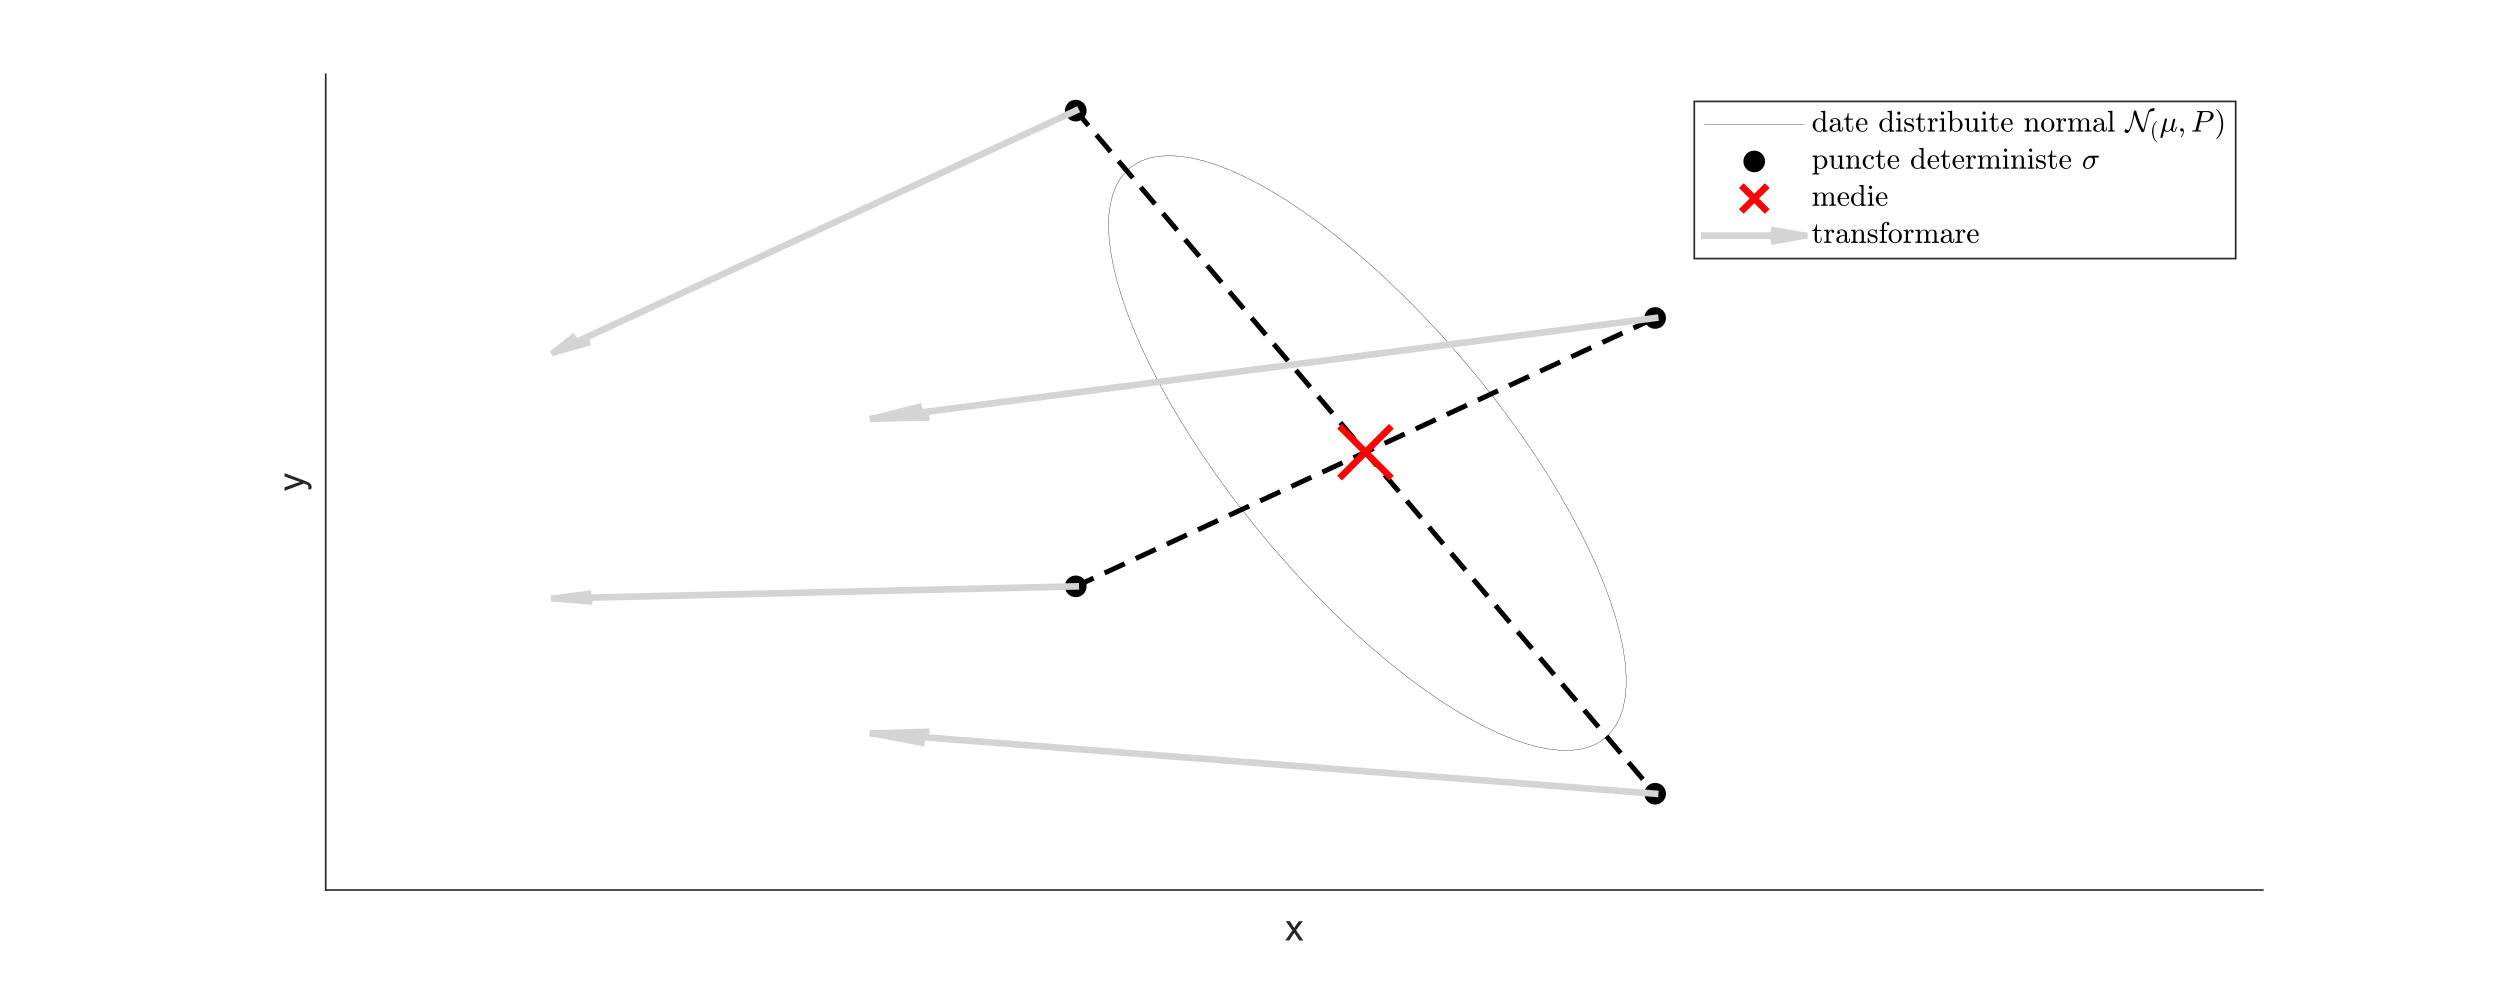 <?xml version="1.0"?>
<!DOCTYPE svg PUBLIC '-//W3C//DTD SVG 1.0//EN'
          'http://www.w3.org/TR/2001/REC-SVG-20010904/DTD/svg10.dtd'>
<svg xmlns:xlink="http://www.w3.org/1999/xlink" style="fill-opacity:1; color-rendering:auto; color-interpolation:auto; text-rendering:auto; stroke:black; stroke-linecap:square; stroke-miterlimit:10; shape-rendering:auto; stroke-opacity:1; fill:black; stroke-dasharray:none; font-weight:normal; stroke-width:1; font-family:'Dialog'; font-style:normal; stroke-linejoin:miter; font-size:12px; stroke-dashoffset:0; image-rendering:auto;" width="1750" height="700" xmlns="http://www.w3.org/2000/svg"
><rect width="100%" height="100%" fill="#333333" stroke="none"/><!--Generated by the Batik Graphics2D SVG Generator--><defs id="genericDefs"
  /><g
  ><defs id="defs1"
    ><clipPath clipPathUnits="userSpaceOnUse" id="clipPath1"
      ><path d="M0 0 L1750 0 L1750 700 L0 700 L0 0 Z"
      /></clipPath
    ></defs
    ><g style="fill:white; stroke:white;"
    ><rect x="0" y="0" width="1750" style="clip-path:url(#clipPath1); stroke:none;" height="700"
    /></g
    ><g style="fill:white; text-rendering:optimizeSpeed; color-rendering:optimizeSpeed; image-rendering:optimizeSpeed; shape-rendering:crispEdges; stroke:white; color-interpolation:sRGB;"
    ><rect x="0" width="1750" height="700" y="0" style="stroke:none;"
      /><path style="stroke:none;" d="M228 623 L1584 623 L1584 52 L228 52 Z"
    /></g
    ><g style="fill:rgb(38,38,38); text-rendering:geometricPrecision; image-rendering:optimizeQuality; color-rendering:optimizeQuality; stroke-linejoin:round; stroke:rgb(38,38,38); color-interpolation:linearRGB; stroke-width:1.167;"
    ><line y2="623" style="fill:none;" x1="228" x2="1584" y1="623"
    /></g
    ><g transform="translate(906.001,632.333)" style="font-size:25.667px; fill:rgb(38,38,38); text-rendering:geometricPrecision; image-rendering:optimizeQuality; color-rendering:optimizeQuality; font-family:'SansSerif'; stroke:rgb(38,38,38); color-interpolation:linearRGB;"
    ><path style="stroke:none;" d="M-6.312 26 L-1.391 18.984 L-5.938 12.516 L-3.078 12.516 L-1.016 15.672 Q-0.438 16.578 -0.078 17.188 Q0.484 16.344 0.953 15.703 L3.219 12.516 L5.953 12.516 L1.297 18.859 L6.312 26 L3.5 26 L0.734 21.812 L0 20.688 L-3.547 26 L-6.312 26 Z"
    /></g
    ><g style="fill:rgb(38,38,38); text-rendering:geometricPrecision; image-rendering:optimizeQuality; color-rendering:optimizeQuality; stroke-linejoin:round; stroke:rgb(38,38,38); color-interpolation:linearRGB; stroke-width:1.167;"
    ><line y2="52" style="fill:none;" x1="228" x2="228" y1="623"
    /></g
    ><g transform="translate(218.667,337.5) rotate(-90)" style="font-size:25.667px; fill:rgb(38,38,38); text-rendering:geometricPrecision; image-rendering:optimizeQuality; color-rendering:optimizeQuality; font-family:'SansSerif'; stroke:rgb(38,38,38); color-interpolation:linearRGB;"
    ><path style="stroke:none;" d="M-4.891 -0.812 L-5.141 -2.953 Q-4.391 -2.75 -3.828 -2.75 Q-3.078 -2.75 -2.617 -3 Q-2.156 -3.25 -1.859 -3.719 Q-1.656 -4.062 -1.172 -5.422 Q-1.109 -5.609 -0.969 -5.969 L-6.078 -19.484 L-3.625 -19.484 L-0.812 -11.672 Q-0.266 -10.188 0.172 -8.547 Q0.562 -10.125 1.109 -11.625 L3.984 -19.484 L6.266 -19.484 L1.141 -5.766 Q0.312 -3.547 -0.141 -2.719 Q-0.75 -1.578 -1.539 -1.055 Q-2.328 -0.531 -3.422 -0.531 Q-4.078 -0.531 -4.891 -0.812 Z"
    /></g
    ><g style="stroke-linecap:butt; text-rendering:geometricPrecision; color-rendering:optimizeQuality; image-rendering:optimizeQuality; stroke-linejoin:round; color-interpolation:linearRGB; stroke-width:0.233;"
    ><path d="M811.106 109.378 L804.599 110.644 L798.707 112.742 L793.453 115.663 L788.858 119.395 L784.941 123.923 L781.717 129.229 L779.2 135.292 L777.4 142.088 L776.323 149.588 L775.975 157.763 L776.356 166.58 L777.466 176.003 L779.299 185.994 L781.848 196.514 L785.104 207.519 L789.052 218.966 L793.677 230.808 L798.961 242.997 L804.881 255.486 L811.415 268.222 L818.536 281.156 L826.215 294.235 L834.422 307.405 L843.122 320.615 L852.283 333.812 L861.865 346.941 L871.831 359.95 L882.141 372.786 L892.753 385.399 L903.624 397.737 L914.711 409.75 L925.969 421.391 L937.353 432.612 L948.817 443.368 L960.314 453.615 L971.798 463.313 L983.224 472.423 L994.545 480.907 L1005.715 488.732 L1016.69 495.866 L1027.426 502.281 L1037.878 507.949 L1048.005 512.85 L1057.767 516.963 L1067.124 520.271 L1076.038 522.761 L1084.473 524.423 L1092.396 525.251 L1099.774 525.241 L1106.579 524.392 L1112.781 522.71 L1118.357 520.199 L1123.284 516.871 L1127.542 512.739 L1131.114 507.819 L1133.986 502.132 L1136.146 495.699 L1137.585 488.548 L1138.298 480.706 L1138.281 472.206 L1137.535 463.082 L1136.063 453.37 L1133.871 443.109 L1130.967 432.341 L1127.363 421.109 L1123.075 409.459 L1118.118 397.437 L1112.513 385.092 L1106.282 372.473 L1099.451 359.632 L1092.048 346.619 L1084.101 333.488 L1075.643 320.291 L1066.708 307.081 L1057.332 293.912 L1047.553 280.836 L1037.41 267.907 L1026.944 255.175 L1016.197 242.694 L1005.212 230.512 L994.034 218.679 L982.707 207.243 L971.278 196.249 L959.792 185.742 L948.295 175.764 L936.834 166.356 L925.455 157.554 L914.204 149.395 L903.125 141.912 L892.265 135.134 L881.666 129.09 L871.371 123.802 L861.421 119.293 L851.857 115.581 L842.717 112.68 L834.038 110.603 L825.855 109.358 L818.2 108.949 L811.106 109.378" style="fill:none; fill-rule:evenodd;"
    /></g
    ><g style="stroke-linecap:butt; text-rendering:geometricPrecision; image-rendering:optimizeQuality; color-rendering:optimizeQuality; stroke-linejoin:bevel; stroke-dasharray:12,12; color-interpolation:linearRGB; stroke-width:3.5; stroke-miterlimit:1;"
    ><line y2="222.595" style="fill:none;" x1="753.04" x2="1158.596" y1="410.449"
      /><line y2="555.609" style="fill:none;" x1="753.04" x2="1158.596" y1="77.435"
    /></g
    ><g style="text-rendering:geometricPrecision; color-rendering:optimizeQuality; color-interpolation:linearRGB; image-rendering:optimizeQuality;" transform="translate(753.04,410.449)"
    ><circle r="7" style="stroke:none;" cx="0" cy="0"
    /></g
    ><g transform="translate(753.04,410.449)" style="stroke-linecap:butt; text-rendering:geometricPrecision; image-rendering:optimizeQuality; color-rendering:optimizeQuality; stroke-linejoin:bevel; stroke-dasharray:12,12; color-interpolation:linearRGB; stroke-width:3.5; stroke-miterlimit:1;"
    ><path style="stroke:none;" d="M0 -6.417 C3.544 -6.417 6.417 -3.544 6.417 0 L6.417 0 C6.417 3.544 3.544 6.417 -0 6.417 C-3.544 6.417 -6.417 3.544 -6.417 -0 C-6.417 -3.544 -3.544 -6.417 0 -6.417 ZM0 -7.583 C-4.188 -7.583 -7.583 -4.188 -7.583 -0 C-7.583 4.188 -4.188 7.583 -0 7.583 C4.188 7.583 7.583 4.188 7.583 0 L7.583 0 C7.583 -4.188 4.188 -7.583 0 -7.583 Z"
    /></g
    ><g style="text-rendering:geometricPrecision; color-rendering:optimizeQuality; color-interpolation:linearRGB; image-rendering:optimizeQuality;" transform="translate(1158.596,222.595)"
    ><circle r="7" style="stroke:none;" cx="0" cy="0"
    /></g
    ><g transform="translate(1158.596,222.595)" style="stroke-linecap:butt; text-rendering:geometricPrecision; image-rendering:optimizeQuality; color-rendering:optimizeQuality; stroke-linejoin:bevel; stroke-dasharray:12,12; color-interpolation:linearRGB; stroke-width:3.5; stroke-miterlimit:1;"
    ><path style="stroke:none;" d="M0 -6.417 C3.544 -6.417 6.417 -3.544 6.417 0 L6.417 0 C6.417 3.544 3.544 6.417 -0 6.417 C-3.544 6.417 -6.417 3.544 -6.417 -0 C-6.417 -3.544 -3.544 -6.417 0 -6.417 ZM0 -7.583 C-4.188 -7.583 -7.583 -4.188 -7.583 -0 C-7.583 4.188 -4.188 7.583 -0 7.583 C4.188 7.583 7.583 4.188 7.583 0 L7.583 0 C7.583 -4.188 4.188 -7.583 0 -7.583 Z"
    /></g
    ><g style="text-rendering:geometricPrecision; color-rendering:optimizeQuality; color-interpolation:linearRGB; image-rendering:optimizeQuality;" transform="translate(753.04,77.435)"
    ><circle r="7" style="stroke:none;" cx="0" cy="0"
    /></g
    ><g transform="translate(753.04,77.435)" style="stroke-linecap:butt; text-rendering:geometricPrecision; image-rendering:optimizeQuality; color-rendering:optimizeQuality; stroke-linejoin:bevel; stroke-dasharray:12,12; color-interpolation:linearRGB; stroke-width:3.5; stroke-miterlimit:1;"
    ><path style="stroke:none;" d="M0 -6.417 C3.544 -6.417 6.417 -3.544 6.417 0 L6.417 0 C6.417 3.544 3.544 6.417 -0 6.417 C-3.544 6.417 -6.417 3.544 -6.417 -0 C-6.417 -3.544 -3.544 -6.417 0 -6.417 ZM0 -7.583 C-4.188 -7.583 -7.583 -4.188 -7.583 -0 C-7.583 4.188 -4.188 7.583 -0 7.583 C4.188 7.583 7.583 4.188 7.583 0 L7.583 0 C7.583 -4.188 4.188 -7.583 0 -7.583 Z"
    /></g
    ><g style="text-rendering:geometricPrecision; color-rendering:optimizeQuality; color-interpolation:linearRGB; image-rendering:optimizeQuality;" transform="translate(1158.596,555.609)"
    ><circle r="7" style="stroke:none;" cx="0" cy="0"
    /></g
    ><g transform="translate(1158.596,555.609)" style="stroke-linecap:butt; text-rendering:geometricPrecision; image-rendering:optimizeQuality; color-rendering:optimizeQuality; stroke-linejoin:bevel; stroke-dasharray:12,12; color-interpolation:linearRGB; stroke-width:3.5; stroke-miterlimit:1;"
    ><path style="stroke:none;" d="M0 -6.417 C3.544 -6.417 6.417 -3.544 6.417 0 L6.417 0 C6.417 3.544 3.544 6.417 -0 6.417 C-3.544 6.417 -6.417 3.544 -6.417 -0 C-6.417 -3.544 -3.544 -6.417 0 -6.417 ZM0 -7.583 C-4.188 -7.583 -7.583 -4.188 -7.583 -0 C-7.583 4.188 -4.188 7.583 -0 7.583 C4.188 7.583 7.583 4.188 7.583 0 L7.583 0 C7.583 -4.188 4.188 -7.583 0 -7.583 Z"
    /></g
    ><g transform="translate(955.818,316.522)" style="fill:red; text-rendering:geometricPrecision; color-rendering:optimizeQuality; image-rendering:optimizeQuality; color-interpolation:linearRGB; stroke:red;"
    ><path style="stroke:none;" d="M-16.499 -16.499 L16.499 16.499 M-16.499 16.499 L16.499 -16.499"
    /></g
    ><g transform="translate(955.818,316.522)" style="stroke-linecap:butt; fill:red; text-rendering:geometricPrecision; color-rendering:optimizeQuality; image-rendering:optimizeQuality; stroke:red; color-interpolation:linearRGB; stroke-width:4.667;"
    ><path style="fill:none;" d="M-16.499 -16.499 L16.499 16.499 M-16.499 16.499 L16.499 -16.499"
      /><path transform="translate(-955.818,-316.522)" style="fill:none; fill-rule:evenodd; stroke:rgb(212,212,212); stroke-linejoin:round;" d="M412.425 420.877 L388.04 418.902 L411.763 415.813"
      /><line transform="translate(-955.818,-316.522)" x1="753.04" x2="388.04" y1="410.449" style="fill:none; stroke-linejoin:round; stroke:rgb(212,212,212);" y2="418.902"
      /><path transform="translate(-955.818,-316.522)" style="fill:none; fill-rule:evenodd; stroke:rgb(212,212,212); stroke-linejoin:round;" d="M648.293 292.232 L611.096 293.04 L643.014 284.956"
      /><line transform="translate(-955.818,-316.522)" x1="1158.596" x2="611.096" y1="222.595" style="fill:none; stroke-linejoin:round; stroke:rgb(212,212,212);" y2="293.04"
      /><path transform="translate(-955.818,-316.522)" style="fill:none; fill-rule:evenodd; stroke:rgb(212,212,212); stroke-linejoin:round;" d="M410.767 240.124 L388.04 246.504 L400.963 236.371"
      /><line transform="translate(-955.818,-316.522)" x1="753.04" x2="388.04" y1="77.435" style="fill:none; stroke-linejoin:round; stroke:rgb(212,212,212);" y2="246.504"
      /><path transform="translate(-955.818,-316.522)" style="fill:none; fill-rule:evenodd; stroke:rgb(212,212,212); stroke-linejoin:round;" d="M645.009 519.827 L611.096 513.341 L648.268 512.344"
      /><line transform="translate(-955.818,-316.522)" x1="1158.596" x2="611.096" y1="555.609" style="fill:none; stroke-linejoin:round; stroke:rgb(212,212,212);" y2="513.341"
    /></g
    ><g style="fill:white; text-rendering:optimizeSpeed; color-rendering:optimizeSpeed; image-rendering:optimizeSpeed; shape-rendering:crispEdges; stroke:white; color-interpolation:sRGB;"
    ><path style="stroke:none;" d="M1565 181 L1565 71 L1186 71 L1186 181 Z"
    /></g
    ><g transform="translate(1268.17,87.038)" style="font-size:21px; text-rendering:geometricPrecision; color-rendering:optimizeQuality; image-rendering:optimizeQuality; font-family:'mwa_cmr10'; color-interpolation:linearRGB;"
    ><path style="stroke:none;" d="M5.125 5.274 Q3.891 5.274 2.859 4.602 Q1.828 3.93 1.266 2.837 Q0.703 1.743 0.703 0.509 Q0.703 -0.757 1.32 -1.851 Q1.938 -2.945 3.008 -3.593 Q4.078 -4.241 5.359 -4.241 Q6.125 -4.241 6.812 -3.921 Q7.5 -3.601 8 -3.023 L8 -7.382 Q8 -7.944 7.828 -8.202 Q7.656 -8.46 7.344 -8.515 Q7.031 -8.569 6.375 -8.569 L6.375 -9.304 L9.469 -9.538 L9.469 3.134 Q9.469 3.68 9.641 3.938 Q9.812 4.196 10.125 4.251 Q10.438 4.306 11.109 4.306 L11.109 5.04 L7.938 5.274 L7.938 3.946 Q7.391 4.571 6.641 4.923 Q5.891 5.274 5.125 5.274 ZM2.984 3.212 Q3.344 3.899 3.945 4.313 Q4.547 4.727 5.25 4.727 Q6.125 4.727 6.852 4.22 Q7.578 3.712 7.938 2.915 L7.938 -2.116 Q7.688 -2.585 7.312 -2.945 Q6.938 -3.304 6.477 -3.499 Q6.016 -3.695 5.484 -3.695 Q4.391 -3.695 3.727 -3.077 Q3.062 -2.46 2.789 -1.491 Q2.516 -0.523 2.516 0.524 Q2.516 1.368 2.609 1.993 Q2.703 2.618 2.984 3.212 Z"
    /></g
    ><g transform="translate(1268.17,87.038)" style="font-size:21px; text-rendering:geometricPrecision; color-rendering:optimizeQuality; image-rendering:optimizeQuality; font-family:'mwa_cmr10'; color-interpolation:linearRGB;"
    ><path style="stroke:none;" d="M12.511 2.977 Q12.511 1.727 13.495 0.946 Q14.479 0.165 15.854 -0.163 Q17.229 -0.491 18.479 -0.491 L18.479 -1.351 Q18.479 -1.96 18.214 -2.523 Q17.948 -3.085 17.44 -3.452 Q16.932 -3.82 16.339 -3.82 Q14.932 -3.82 14.214 -3.195 Q14.604 -3.195 14.87 -2.89 Q15.136 -2.585 15.136 -2.195 Q15.136 -1.773 14.839 -1.476 Q14.542 -1.179 14.136 -1.179 Q13.714 -1.179 13.417 -1.476 Q13.12 -1.773 13.12 -2.195 Q13.12 -3.304 14.12 -3.835 Q15.12 -4.366 16.339 -4.366 Q17.182 -4.366 18.042 -4.007 Q18.901 -3.648 19.456 -2.968 Q20.011 -2.288 20.011 -1.382 L20.011 3.337 Q20.011 3.743 20.182 4.087 Q20.354 4.431 20.714 4.431 Q21.073 4.431 21.237 4.087 Q21.401 3.743 21.401 3.337 L21.401 1.993 L22.026 1.993 L22.026 3.337 Q22.026 3.805 21.776 4.235 Q21.526 4.665 21.112 4.915 Q20.698 5.165 20.214 5.165 Q19.604 5.165 19.159 4.688 Q18.714 4.212 18.667 3.555 Q18.276 4.337 17.518 4.806 Q16.761 5.274 15.886 5.274 Q15.089 5.274 14.315 5.04 Q13.542 4.806 13.026 4.298 Q12.511 3.79 12.511 2.977 ZM14.214 2.977 Q14.214 3.712 14.753 4.22 Q15.292 4.727 16.042 4.727 Q16.714 4.727 17.268 4.384 Q17.823 4.04 18.151 3.462 Q18.479 2.884 18.479 2.227 L18.479 0.04 Q17.526 0.04 16.526 0.352 Q15.526 0.665 14.87 1.337 Q14.214 2.009 14.214 2.977 Z"
      /><path style="stroke:none;" d="M24.307 2.524 L24.307 -3.273 L22.573 -3.273 L22.573 -3.82 Q23.948 -3.82 24.589 -5.101 Q25.229 -6.382 25.229 -7.882 L25.839 -7.882 L25.839 -4.007 L28.807 -4.007 L28.807 -3.273 L25.839 -3.273 L25.839 2.477 Q25.839 3.352 26.128 4.009 Q26.417 4.665 27.182 4.665 Q27.901 4.665 28.221 3.97 Q28.542 3.274 28.542 2.477 L28.542 1.243 L29.136 1.243 L29.136 2.524 Q29.136 3.18 28.893 3.821 Q28.651 4.462 28.182 4.868 Q27.714 5.274 27.042 5.274 Q25.776 5.274 25.042 4.524 Q24.307 3.774 24.307 2.524 Z"
      /><path style="stroke:none;" d="M35.568 5.274 Q34.286 5.274 33.216 4.602 Q32.146 3.93 31.529 2.805 Q30.912 1.681 30.912 0.43 Q30.912 -0.788 31.474 -1.898 Q32.036 -3.007 33.036 -3.687 Q34.036 -4.366 35.271 -4.366 Q36.224 -4.366 36.943 -4.046 Q37.661 -3.726 38.123 -3.155 Q38.583 -2.585 38.818 -1.804 Q39.052 -1.023 39.052 -0.085 Q39.052 0.196 38.833 0.196 L32.755 0.196 L32.755 0.415 Q32.755 2.165 33.458 3.415 Q34.161 4.665 35.755 4.665 Q36.396 4.665 36.943 4.376 Q37.49 4.087 37.896 3.571 Q38.302 3.055 38.443 2.477 Q38.458 2.399 38.521 2.345 Q38.583 2.29 38.646 2.29 L38.833 2.29 Q39.052 2.29 39.052 2.555 Q38.755 3.743 37.771 4.509 Q36.786 5.274 35.568 5.274 ZM32.771 -0.335 L37.568 -0.335 Q37.568 -1.116 37.341 -1.929 Q37.115 -2.741 36.607 -3.28 Q36.099 -3.82 35.271 -3.82 Q34.083 -3.82 33.427 -2.71 Q32.771 -1.601 32.771 -0.335 Z"
      /><path style="stroke:none;" d="M51.792 5.274 Q50.557 5.274 49.526 4.602 Q48.495 3.93 47.932 2.837 Q47.37 1.743 47.37 0.509 Q47.37 -0.757 47.987 -1.851 Q48.604 -2.945 49.675 -3.593 Q50.745 -4.241 52.026 -4.241 Q52.792 -4.241 53.479 -3.921 Q54.167 -3.601 54.667 -3.023 L54.667 -7.382 Q54.667 -7.944 54.495 -8.202 Q54.323 -8.46 54.011 -8.515 Q53.698 -8.569 53.042 -8.569 L53.042 -9.304 L56.136 -9.538 L56.136 3.134 Q56.136 3.68 56.307 3.938 Q56.479 4.196 56.792 4.251 Q57.104 4.306 57.776 4.306 L57.776 5.04 L54.604 5.274 L54.604 3.946 Q54.057 4.571 53.307 4.923 Q52.557 5.274 51.792 5.274 ZM49.651 3.212 Q50.011 3.899 50.612 4.313 Q51.214 4.727 51.917 4.727 Q52.792 4.727 53.518 4.22 Q54.245 3.712 54.604 2.915 L54.604 -2.116 Q54.354 -2.585 53.979 -2.945 Q53.604 -3.304 53.143 -3.499 Q52.682 -3.695 52.151 -3.695 Q51.057 -3.695 50.393 -3.077 Q49.729 -2.46 49.456 -1.491 Q49.182 -0.523 49.182 0.524 Q49.182 1.368 49.276 1.993 Q49.37 2.618 49.651 3.212 Z"
      /><path style="stroke:none;" d="M58.974 5.04 L58.974 4.306 Q59.693 4.306 60.154 4.188 Q60.615 4.071 60.615 3.634 L60.615 -2.101 Q60.615 -2.913 60.302 -3.093 Q59.99 -3.273 59.068 -3.273 L59.068 -4.007 L62.099 -4.241 L62.099 3.634 Q62.099 4.071 62.498 4.188 Q62.896 4.306 63.568 4.306 L63.568 5.04 L58.974 5.04 ZM59.865 -7.851 Q59.865 -8.304 60.216 -8.655 Q60.568 -9.007 61.021 -9.007 Q61.318 -9.007 61.591 -8.851 Q61.865 -8.694 62.021 -8.421 Q62.177 -8.148 62.177 -7.851 Q62.177 -7.398 61.826 -7.046 Q61.474 -6.694 61.021 -6.694 Q60.568 -6.694 60.216 -7.046 Q59.865 -7.398 59.865 -7.851 Z"
      /><path style="stroke:none;" d="M64.87 5.102 L64.87 1.681 Q64.87 1.509 65.042 1.509 L65.307 1.509 Q65.432 1.509 65.464 1.681 Q66.057 4.727 68.292 4.727 Q69.292 4.727 69.964 4.274 Q70.635 3.821 70.635 2.884 Q70.635 2.196 70.112 1.72 Q69.589 1.243 68.87 1.071 L67.464 0.79 Q66.76 0.634 66.182 0.321 Q65.604 0.009 65.237 -0.523 Q64.87 -1.054 64.87 -1.741 Q64.87 -2.679 65.354 -3.265 Q65.839 -3.851 66.62 -4.109 Q67.401 -4.366 68.292 -4.366 Q69.37 -4.366 70.182 -3.804 L70.776 -4.319 Q70.776 -4.366 70.885 -4.366 L71.042 -4.366 Q71.104 -4.366 71.151 -4.312 Q71.198 -4.257 71.198 -4.194 L71.198 -1.444 Q71.198 -1.257 71.042 -1.257 L70.776 -1.257 Q70.589 -1.257 70.589 -1.444 Q70.589 -2.554 69.979 -3.218 Q69.37 -3.882 68.276 -3.882 Q67.339 -3.882 66.643 -3.53 Q65.948 -3.179 65.948 -2.335 Q65.948 -1.741 66.448 -1.374 Q66.948 -1.007 67.62 -0.835 L69.042 -0.57 Q69.76 -0.398 70.378 -0.015 Q70.995 0.368 71.362 0.97 Q71.729 1.571 71.729 2.305 Q71.729 3.071 71.464 3.634 Q71.198 4.196 70.729 4.563 Q70.26 4.931 69.628 5.102 Q68.995 5.274 68.292 5.274 Q66.979 5.274 66.057 4.399 L65.292 5.227 Q65.292 5.274 65.167 5.274 L65.042 5.274 Q64.87 5.274 64.87 5.102 Z"
      /><path style="stroke:none;" d="M74.591 2.524 L74.591 -3.273 L72.856 -3.273 L72.856 -3.82 Q74.231 -3.82 74.872 -5.101 Q75.513 -6.382 75.513 -7.882 L76.122 -7.882 L76.122 -4.007 L79.091 -4.007 L79.091 -3.273 L76.122 -3.273 L76.122 2.477 Q76.122 3.352 76.411 4.009 Q76.7 4.665 77.466 4.665 Q78.184 4.665 78.505 3.97 Q78.825 3.274 78.825 2.477 L78.825 1.243 L79.419 1.243 L79.419 2.524 Q79.419 3.18 79.177 3.821 Q78.934 4.462 78.466 4.868 Q77.997 5.274 77.325 5.274 Q76.059 5.274 75.325 4.524 Q74.591 3.774 74.591 2.524 Z"
      /><path style="stroke:none;" d="M81.164 5.04 L81.164 4.306 Q81.882 4.306 82.343 4.188 Q82.804 4.071 82.804 3.634 L82.804 -2.101 Q82.804 -2.663 82.632 -2.913 Q82.461 -3.163 82.14 -3.218 Q81.82 -3.273 81.164 -3.273 L81.164 -4.007 L84.164 -4.241 L84.164 -2.195 Q84.507 -3.101 85.132 -3.671 Q85.757 -4.241 86.648 -4.241 Q87.273 -4.241 87.765 -3.874 Q88.257 -3.507 88.257 -2.898 Q88.257 -2.523 87.984 -2.241 Q87.711 -1.96 87.32 -1.96 Q86.929 -1.96 86.648 -2.233 Q86.367 -2.507 86.367 -2.898 Q86.367 -3.46 86.773 -3.695 L86.648 -3.695 Q85.789 -3.695 85.257 -3.077 Q84.726 -2.46 84.5 -1.554 Q84.273 -0.648 84.273 0.196 L84.273 3.634 Q84.273 4.306 86.304 4.306 L86.304 5.04 L81.164 5.04 Z"
      /><path style="stroke:none;" d="M89.483 5.04 L89.483 4.306 Q90.201 4.306 90.662 4.188 Q91.123 4.071 91.123 3.634 L91.123 -2.101 Q91.123 -2.913 90.811 -3.093 Q90.498 -3.273 89.576 -3.273 L89.576 -4.007 L92.608 -4.241 L92.608 3.634 Q92.608 4.071 93.006 4.188 Q93.404 4.306 94.076 4.306 L94.076 5.04 L89.483 5.04 ZM90.373 -7.851 Q90.373 -8.304 90.725 -8.655 Q91.076 -9.007 91.529 -9.007 Q91.826 -9.007 92.1 -8.851 Q92.373 -8.694 92.529 -8.421 Q92.686 -8.148 92.686 -7.851 Q92.686 -7.398 92.334 -7.046 Q91.983 -6.694 91.529 -6.694 Q91.076 -6.694 90.725 -7.046 Q90.373 -7.398 90.373 -7.851 Z"
      /><path style="stroke:none;" d="M96.863 5.04 L96.863 -7.382 Q96.863 -7.944 96.691 -8.202 Q96.519 -8.46 96.199 -8.515 Q95.878 -8.569 95.222 -8.569 L95.222 -9.304 L98.331 -9.538 L98.331 -2.96 Q98.675 -3.351 99.144 -3.64 Q99.613 -3.929 100.144 -4.085 Q100.675 -4.241 101.222 -4.241 Q102.175 -4.241 102.98 -3.858 Q103.785 -3.476 104.378 -2.812 Q104.972 -2.148 105.308 -1.28 Q105.644 -0.413 105.644 0.509 Q105.644 1.774 105.019 2.876 Q104.394 3.977 103.324 4.626 Q102.253 5.274 100.972 5.274 Q100.175 5.274 99.425 4.868 Q98.675 4.462 98.175 3.774 L97.472 5.04 L96.863 5.04 ZM98.394 2.977 Q98.738 3.743 99.394 4.235 Q100.05 4.727 100.847 4.727 Q101.941 4.727 102.613 4.102 Q103.285 3.477 103.55 2.524 Q103.816 1.571 103.816 0.509 Q103.816 -1.273 103.347 -2.195 Q103.144 -2.601 102.792 -2.952 Q102.441 -3.304 102.003 -3.499 Q101.566 -3.695 101.081 -3.695 Q100.238 -3.695 99.519 -3.249 Q98.8 -2.804 98.394 -2.054 L98.394 2.977 Z"
      /><path style="stroke:none;" d="M108.608 2.54 L108.608 -2.101 Q108.608 -2.663 108.436 -2.913 Q108.264 -3.163 107.951 -3.218 Q107.639 -3.273 106.967 -3.273 L106.967 -4.007 L110.139 -4.241 L110.139 2.54 Q110.139 3.352 110.264 3.813 Q110.389 4.274 110.772 4.501 Q111.154 4.727 111.998 4.727 Q113.123 4.727 113.787 3.782 Q114.451 2.837 114.451 1.634 L114.451 -2.101 Q114.451 -2.663 114.279 -2.913 Q114.108 -3.163 113.795 -3.218 Q113.483 -3.273 112.811 -3.273 L112.811 -4.007 L115.983 -4.241 L115.983 3.134 Q115.983 3.68 116.154 3.938 Q116.326 4.196 116.639 4.251 Q116.951 4.306 117.623 4.306 L117.623 5.04 L114.514 5.274 L114.514 3.509 Q114.123 4.29 113.428 4.782 Q112.733 5.274 111.889 5.274 Q110.389 5.274 109.498 4.634 Q108.608 3.993 108.608 2.54 Z"
      /><path style="stroke:none;" d="M118.649 5.04 L118.649 4.306 Q119.368 4.306 119.829 4.188 Q120.29 4.071 120.29 3.634 L120.29 -2.101 Q120.29 -2.913 119.977 -3.093 Q119.665 -3.273 118.743 -3.273 L118.743 -4.007 L121.774 -4.241 L121.774 3.634 Q121.774 4.071 122.173 4.188 Q122.571 4.306 123.243 4.306 L123.243 5.04 L118.649 5.04 ZM119.54 -7.851 Q119.54 -8.304 119.891 -8.655 Q120.243 -9.007 120.696 -9.007 Q120.993 -9.007 121.266 -8.851 Q121.54 -8.694 121.696 -8.421 Q121.852 -8.148 121.852 -7.851 Q121.852 -7.398 121.501 -7.046 Q121.149 -6.694 120.696 -6.694 Q120.243 -6.694 119.891 -7.046 Q119.54 -7.398 119.54 -7.851 Z"
      /><path style="stroke:none;" d="M125.983 2.524 L125.983 -3.273 L124.248 -3.273 L124.248 -3.82 Q125.623 -3.82 126.264 -5.101 Q126.904 -6.382 126.904 -7.882 L127.514 -7.882 L127.514 -4.007 L130.483 -4.007 L130.483 -3.273 L127.514 -3.273 L127.514 2.477 Q127.514 3.352 127.803 4.009 Q128.092 4.665 128.858 4.665 Q129.576 4.665 129.897 3.97 Q130.217 3.274 130.217 2.477 L130.217 1.243 L130.811 1.243 L130.811 2.524 Q130.811 3.18 130.569 3.821 Q130.326 4.462 129.858 4.868 Q129.389 5.274 128.717 5.274 Q127.451 5.274 126.717 4.524 Q125.983 3.774 125.983 2.524 Z"
      /><path style="stroke:none;" d="M137.243 5.274 Q135.962 5.274 134.891 4.602 Q133.821 3.93 133.204 2.805 Q132.587 1.681 132.587 0.43 Q132.587 -0.788 133.149 -1.898 Q133.712 -3.007 134.712 -3.687 Q135.712 -4.366 136.946 -4.366 Q137.899 -4.366 138.618 -4.046 Q139.337 -3.726 139.798 -3.155 Q140.259 -2.585 140.493 -1.804 Q140.727 -1.023 140.727 -0.085 Q140.727 0.196 140.509 0.196 L134.43 0.196 L134.43 0.415 Q134.43 2.165 135.134 3.415 Q135.837 4.665 137.43 4.665 Q138.071 4.665 138.618 4.376 Q139.165 4.087 139.571 3.571 Q139.977 3.055 140.118 2.477 Q140.134 2.399 140.196 2.345 Q140.259 2.29 140.321 2.29 L140.509 2.29 Q140.727 2.29 140.727 2.555 Q140.43 3.743 139.446 4.509 Q138.462 5.274 137.243 5.274 ZM134.446 -0.335 L139.243 -0.335 Q139.243 -1.116 139.016 -1.929 Q138.79 -2.741 138.282 -3.28 Q137.774 -3.82 136.946 -3.82 Q135.759 -3.82 135.102 -2.71 Q134.446 -1.601 134.446 -0.335 Z"
      /><path style="stroke:none;" d="M148.967 5.04 L148.967 4.306 Q149.686 4.306 150.147 4.188 Q150.608 4.071 150.608 3.634 L150.608 -2.101 Q150.608 -2.663 150.436 -2.913 Q150.264 -3.163 149.951 -3.218 Q149.639 -3.273 148.967 -3.273 L148.967 -4.007 L152.014 -4.241 L152.014 -2.195 Q152.436 -3.085 153.264 -3.663 Q154.092 -4.241 155.061 -4.241 Q156.514 -4.241 157.248 -3.546 Q157.983 -2.851 157.983 -1.413 L157.983 3.634 Q157.983 4.071 158.444 4.188 Q158.904 4.306 159.623 4.306 L159.623 5.04 L154.811 5.04 L154.811 4.306 Q155.529 4.306 155.99 4.188 Q156.451 4.071 156.451 3.634 L156.451 -1.351 Q156.451 -2.366 156.154 -3.03 Q155.858 -3.695 154.936 -3.695 Q153.717 -3.695 152.928 -2.718 Q152.139 -1.741 152.139 -0.507 L152.139 3.634 Q152.139 4.071 152.608 4.188 Q153.076 4.306 153.779 4.306 L153.779 5.04 L148.967 5.04 Z"
      /><path style="stroke:none;" d="M165.259 5.274 Q163.993 5.274 162.915 4.634 Q161.837 3.993 161.212 2.915 Q160.587 1.837 160.587 0.571 Q160.587 -0.398 160.93 -1.288 Q161.274 -2.179 161.915 -2.882 Q162.555 -3.585 163.407 -3.976 Q164.259 -4.366 165.259 -4.366 Q166.555 -4.366 167.618 -3.687 Q168.68 -3.007 169.29 -1.866 Q169.899 -0.726 169.899 0.571 Q169.899 1.837 169.274 2.915 Q168.649 3.993 167.579 4.634 Q166.509 5.274 165.259 5.274 ZM165.259 4.665 Q166.946 4.665 167.509 3.446 Q168.071 2.227 168.071 0.337 Q168.071 -0.726 167.954 -1.413 Q167.837 -2.101 167.462 -2.679 Q167.227 -3.023 166.86 -3.28 Q166.493 -3.538 166.095 -3.679 Q165.696 -3.82 165.259 -3.82 Q164.602 -3.82 164.016 -3.523 Q163.43 -3.226 163.04 -2.679 Q162.649 -2.07 162.54 -1.359 Q162.43 -0.648 162.43 0.337 Q162.43 1.509 162.634 2.446 Q162.837 3.384 163.462 4.024 Q164.087 4.665 165.259 4.665 Z"
      /><path style="stroke:none;" d="M171.055 5.04 L171.055 4.306 Q171.774 4.306 172.235 4.188 Q172.696 4.071 172.696 3.634 L172.696 -2.101 Q172.696 -2.663 172.524 -2.913 Q172.352 -3.163 172.032 -3.218 Q171.712 -3.273 171.055 -3.273 L171.055 -4.007 L174.055 -4.241 L174.055 -2.195 Q174.399 -3.101 175.024 -3.671 Q175.649 -4.241 176.54 -4.241 Q177.165 -4.241 177.657 -3.874 Q178.149 -3.507 178.149 -2.898 Q178.149 -2.523 177.876 -2.241 Q177.602 -1.96 177.212 -1.96 Q176.821 -1.96 176.54 -2.233 Q176.259 -2.507 176.259 -2.898 Q176.259 -3.46 176.665 -3.695 L176.54 -3.695 Q175.68 -3.695 175.149 -3.077 Q174.618 -2.46 174.392 -1.554 Q174.165 -0.648 174.165 0.196 L174.165 3.634 Q174.165 4.306 176.196 4.306 L176.196 5.04 L171.055 5.04 Z"
      /><path style="stroke:none;" d="M179.359 5.04 L179.359 4.306 Q180.077 4.306 180.538 4.188 Q180.999 4.071 180.999 3.634 L180.999 -2.101 Q180.999 -2.663 180.827 -2.913 Q180.656 -3.163 180.343 -3.218 Q180.031 -3.273 179.359 -3.273 L179.359 -4.007 L182.406 -4.241 L182.406 -2.195 Q182.827 -3.085 183.656 -3.663 Q184.484 -4.241 185.452 -4.241 Q187.874 -4.241 188.296 -2.273 Q188.718 -3.148 189.523 -3.695 Q190.327 -4.241 191.296 -4.241 Q192.249 -4.241 192.898 -3.937 Q193.546 -3.632 193.874 -2.999 Q194.202 -2.366 194.202 -1.413 L194.202 3.634 Q194.202 4.071 194.671 4.188 Q195.14 4.306 195.843 4.306 L195.843 5.04 L191.046 5.04 L191.046 4.306 Q191.749 4.306 192.218 4.188 Q192.687 4.071 192.687 3.634 L192.687 -1.351 Q192.687 -2.398 192.382 -3.046 Q192.077 -3.695 191.156 -3.695 Q189.952 -3.695 189.163 -2.718 Q188.374 -1.741 188.374 -0.507 L188.374 3.634 Q188.374 4.071 188.835 4.188 Q189.296 4.306 190.015 4.306 L190.015 5.04 L185.202 5.04 L185.202 4.306 Q185.921 4.306 186.382 4.188 Q186.843 4.071 186.843 3.634 L186.843 -1.351 Q186.843 -2.366 186.546 -3.03 Q186.249 -3.695 185.327 -3.695 Q184.109 -3.695 183.32 -2.718 Q182.531 -1.741 182.531 -0.507 L182.531 3.634 Q182.531 4.071 182.999 4.188 Q183.468 4.306 184.171 4.306 L184.171 5.04 L179.359 5.04 Z"
      /><path style="stroke:none;" d="M197.077 2.977 Q197.077 1.727 198.062 0.946 Q199.046 0.165 200.421 -0.163 Q201.796 -0.491 203.046 -0.491 L203.046 -1.351 Q203.046 -1.96 202.781 -2.523 Q202.515 -3.085 202.007 -3.452 Q201.499 -3.82 200.906 -3.82 Q199.499 -3.82 198.781 -3.195 Q199.171 -3.195 199.437 -2.89 Q199.702 -2.585 199.702 -2.195 Q199.702 -1.773 199.406 -1.476 Q199.109 -1.179 198.702 -1.179 Q198.281 -1.179 197.984 -1.476 Q197.687 -1.773 197.687 -2.195 Q197.687 -3.304 198.687 -3.835 Q199.687 -4.366 200.906 -4.366 Q201.749 -4.366 202.609 -4.007 Q203.468 -3.648 204.023 -2.968 Q204.577 -2.288 204.577 -1.382 L204.577 3.337 Q204.577 3.743 204.749 4.087 Q204.921 4.431 205.281 4.431 Q205.64 4.431 205.804 4.087 Q205.968 3.743 205.968 3.337 L205.968 1.993 L206.593 1.993 L206.593 3.337 Q206.593 3.805 206.343 4.235 Q206.093 4.665 205.679 4.915 Q205.265 5.165 204.781 5.165 Q204.171 5.165 203.726 4.688 Q203.281 4.212 203.234 3.555 Q202.843 4.337 202.085 4.806 Q201.327 5.274 200.452 5.274 Q199.656 5.274 198.882 5.04 Q198.109 4.806 197.593 4.298 Q197.077 3.79 197.077 2.977 ZM198.781 2.977 Q198.781 3.712 199.32 4.22 Q199.859 4.727 200.609 4.727 Q201.281 4.727 201.835 4.384 Q202.39 4.04 202.718 3.462 Q203.046 2.884 203.046 2.227 L203.046 0.04 Q202.093 0.04 201.093 0.352 Q200.093 0.665 199.437 1.337 Q198.781 2.009 198.781 2.977 Z"
      /><path style="stroke:none;" d="M207.374 5.04 L207.374 4.306 Q208.093 4.306 208.554 4.188 Q209.015 4.071 209.015 3.634 L209.015 -7.382 Q209.015 -7.944 208.851 -8.202 Q208.687 -8.46 208.367 -8.515 Q208.046 -8.569 207.374 -8.569 L207.374 -9.304 L210.499 -9.538 L210.499 3.634 Q210.499 4.071 210.96 4.188 Q211.421 4.306 212.124 4.306 L212.124 5.04 L207.374 5.04 Z"
      /><path style="stroke:none;" d="M218.958 4.993 Q218.958 4.602 219.223 3.977 Q219.489 3.352 219.802 3.352 Q219.848 3.352 219.864 3.384 Q220.536 4.071 221.52 4.071 Q222.067 4.071 222.497 3.071 Q222.927 2.071 223.333 0.759 Q223.552 0.087 223.864 -0.991 Q224.177 -2.07 224.333 -2.726 Q224.473 -3.288 224.677 -4.234 Q224.88 -5.179 225.005 -5.89 Q225.13 -6.601 225.231 -7.335 Q225.333 -8.069 225.427 -8.882 Q225.427 -8.991 225.583 -9.148 Q225.802 -9.382 226.114 -9.569 Q226.411 -9.71 226.723 -9.773 L226.895 -9.773 Q227.02 -9.71 227.036 -9.616 Q227.567 -7.788 228.348 -5.46 Q229.052 -3.304 229.552 -1.929 Q230.052 -0.554 230.739 0.97 Q231.427 2.493 232.223 3.774 Q233.333 -0.929 234.411 -4.757 L234.692 -5.741 Q235.145 -7.319 235.434 -8.21 Q235.723 -9.101 236.177 -9.804 Q236.552 -10.382 237.145 -10.71 Q237.739 -11.038 238.442 -11.179 Q239.145 -11.319 239.927 -11.319 Q240.098 -11.319 240.098 -10.96 Q240.098 -10.726 239.997 -10.335 Q239.895 -9.944 239.708 -9.648 Q239.52 -9.351 239.286 -9.304 Q238.458 -9.304 237.802 -9.171 Q237.145 -9.038 236.614 -8.694 Q236.348 -8.491 236.302 -8.39 Q236.255 -8.288 236.098 -7.788 Q235.833 -7.054 235.552 -6.007 L235.27 -5.054 Q234.739 -3.132 234.325 -1.546 Q233.911 0.04 233.536 1.61 Q233.161 3.18 232.802 4.759 Q232.802 4.759 232.786 4.735 Q232.77 4.712 232.77 4.696 Q232.77 4.884 232.528 5.087 Q232.286 5.29 231.973 5.431 Q231.661 5.571 231.473 5.602 L231.333 5.602 Q230.973 5.431 230.137 3.829 Q229.302 2.227 228.864 1.196 Q227.302 -2.663 226.02 -6.866 Q225.848 -5.851 225.34 -3.648 Q224.833 -1.444 224.122 0.79 Q223.411 3.024 222.567 4.556 Q221.723 6.087 220.864 6.087 Q220.333 6.087 219.645 5.782 Q218.958 5.477 218.958 4.993 Z"
      /><path style="stroke:none;" d="M241.454 12.55 Q240.61 11.894 240.008 11.043 Q239.407 10.191 239.024 9.222 Q238.641 8.254 238.446 7.199 Q238.25 6.144 238.25 5.082 Q238.25 4.003 238.446 2.949 Q238.641 1.894 239.032 0.918 Q239.422 -0.059 240.032 -0.903 Q240.641 -1.746 241.454 -2.387 Q241.454 -2.418 241.516 -2.418 L241.657 -2.418 Q241.704 -2.418 241.743 -2.379 Q241.782 -2.34 241.782 -2.293 Q241.782 -2.215 241.75 -2.184 Q241.016 -1.481 240.532 -0.661 Q240.047 0.16 239.75 1.089 Q239.454 2.019 239.321 3.011 Q239.188 4.003 239.188 5.082 Q239.188 9.847 241.735 12.332 Q241.782 12.363 241.782 12.457 Q241.782 12.488 241.743 12.535 Q241.704 12.582 241.657 12.582 L241.516 12.582 Q241.454 12.582 241.454 12.55 Z"
      /><path style="stroke:none;" d="M244.142 8.993 Q244.142 8.868 244.173 8.821 L247.252 -3.57 Q247.345 -3.866 247.588 -4.054 Q247.83 -4.241 248.142 -4.241 Q248.408 -4.241 248.588 -4.085 Q248.767 -3.929 248.767 -3.663 Q248.767 -3.601 248.767 -3.562 Q248.767 -3.523 248.752 -3.476 L247.517 1.431 Q247.314 2.305 247.314 2.93 Q247.314 3.712 247.681 4.22 Q248.048 4.727 248.798 4.727 Q250.314 4.727 251.486 2.821 Q251.486 2.79 251.494 2.782 Q251.502 2.774 251.502 2.759 L253.017 -3.335 Q253.095 -3.616 253.345 -3.812 Q253.595 -4.007 253.908 -4.007 Q254.142 -4.007 254.338 -3.843 Q254.533 -3.679 254.533 -3.413 Q254.533 -3.304 254.502 -3.257 L253.002 2.79 Q252.845 3.384 252.845 3.821 Q252.845 4.727 253.455 4.727 Q254.111 4.727 254.447 3.915 Q254.783 3.102 255.033 1.946 Q255.064 1.837 255.205 1.837 L255.455 1.837 Q255.533 1.837 255.588 1.899 Q255.642 1.962 255.642 2.04 Q255.267 3.509 254.838 4.391 Q254.408 5.274 253.423 5.274 Q252.72 5.274 252.181 4.876 Q251.642 4.477 251.486 3.805 Q250.955 4.462 250.252 4.868 Q249.548 5.274 248.767 5.274 Q247.455 5.274 246.705 4.665 L245.642 8.899 Q245.58 9.196 245.338 9.384 Q245.095 9.571 244.783 9.571 Q244.533 9.571 244.338 9.415 Q244.142 9.259 244.142 8.993 Z"
      /><path style="stroke:none;" d="M258.296 8.821 Q258.296 8.727 258.374 8.649 Q259.139 7.915 259.561 6.962 Q259.983 6.009 259.983 4.962 L259.983 4.696 Q259.639 5.04 259.139 5.04 Q258.655 5.04 258.319 4.704 Q257.983 4.368 257.983 3.884 Q257.983 3.384 258.319 3.055 Q258.655 2.727 259.139 2.727 Q259.889 2.727 260.21 3.423 Q260.53 4.118 260.53 4.962 Q260.53 6.134 260.061 7.181 Q259.593 8.227 258.733 9.071 Q258.655 9.118 258.608 9.118 Q258.499 9.118 258.397 9.024 Q258.296 8.931 258.296 8.821 Z"
      /><path style="stroke:none;" d="M266.582 5.04 Q266.379 5.04 266.379 4.759 Q266.379 4.712 266.41 4.587 Q266.442 4.462 266.496 4.384 Q266.551 4.306 266.645 4.306 Q267.926 4.306 268.426 4.165 Q268.692 4.071 268.817 3.587 L271.707 -7.944 Q271.738 -8.148 271.738 -8.226 Q271.738 -8.46 271.504 -8.491 Q271.098 -8.569 269.988 -8.569 Q269.77 -8.569 269.77 -8.851 Q269.785 -8.898 269.817 -9.023 Q269.848 -9.148 269.902 -9.226 Q269.957 -9.304 270.035 -9.304 L277.285 -9.304 Q278.285 -9.304 279.223 -8.952 Q280.16 -8.601 280.754 -7.874 Q281.348 -7.148 281.348 -6.101 Q281.348 -4.773 280.41 -3.726 Q279.473 -2.679 278.067 -2.093 Q276.66 -1.507 275.348 -1.507 L271.942 -1.507 L270.66 3.68 Q270.613 3.884 270.613 3.977 Q270.613 4.056 270.637 4.11 Q270.66 4.165 270.707 4.181 Q270.754 4.196 270.863 4.212 Q271.27 4.306 272.379 4.306 Q272.582 4.306 272.582 4.571 Q272.52 4.868 272.473 4.954 Q272.426 5.04 272.223 5.04 L266.582 5.04 ZM272.035 -2.132 L274.988 -2.132 Q277.02 -2.132 278.098 -3.241 Q278.629 -3.773 278.973 -4.804 Q279.317 -5.835 279.317 -6.663 Q279.317 -7.694 278.527 -8.132 Q277.738 -8.569 276.567 -8.569 L274.567 -8.569 Q273.988 -8.569 273.801 -8.468 Q273.613 -8.366 273.473 -7.851 L272.035 -2.132 Z"
      /><path style="stroke:none;" d="M283.309 10.29 Q283.122 10.29 283.122 10.102 Q283.122 10.009 283.169 9.977 Q286.762 6.462 286.762 -0.21 Q286.762 -6.882 283.216 -10.351 Q283.122 -10.398 283.122 -10.523 Q283.122 -10.601 283.184 -10.655 Q283.247 -10.71 283.309 -10.71 L283.512 -10.71 Q283.575 -10.71 283.606 -10.663 Q285.122 -9.476 286.122 -7.773 Q287.122 -6.069 287.591 -4.148 Q288.059 -2.226 288.059 -0.21 Q288.059 1.274 287.809 2.72 Q287.559 4.165 287.012 5.563 Q286.466 6.962 285.622 8.142 Q284.778 9.321 283.606 10.243 Q283.575 10.29 283.512 10.29 L283.309 10.29 Z"
    /></g
    ><g style="stroke-linecap:butt; text-rendering:geometricPrecision; color-rendering:optimizeQuality; image-rendering:optimizeQuality; stroke-linejoin:round; color-interpolation:linearRGB; stroke-width:0.233;"
    ><line y2="87.038" style="fill:none;" x1="1192.993" x2="1262.926" y1="87.038"
    /></g
    ><g transform="translate(1268.17,113.013)" style="font-size:21px; text-rendering:geometricPrecision; color-rendering:optimizeQuality; image-rendering:optimizeQuality; font-family:'mwa_cmr10'; color-interpolation:linearRGB;"
    ><path style="stroke:none;" d="M0.547 9.118 L0.547 8.384 Q1.266 8.384 1.727 8.259 Q2.188 8.134 2.188 7.712 L2.188 -2.413 Q2.188 -2.991 1.773 -3.132 Q1.359 -3.273 0.547 -3.273 L0.547 -4.007 L3.656 -4.241 L3.656 -2.945 Q4.219 -3.57 4.984 -3.905 Q5.75 -4.241 6.609 -4.241 Q7.859 -4.241 8.852 -3.57 Q9.844 -2.898 10.406 -1.804 Q10.969 -0.71 10.969 0.509 Q10.969 1.774 10.344 2.876 Q9.719 3.977 8.648 4.626 Q7.578 5.274 6.297 5.274 Q4.766 5.274 3.719 4.04 L3.719 7.712 Q3.719 8.134 4.18 8.259 Q4.641 8.384 5.359 8.384 L5.359 9.118 L0.547 9.118 ZM3.719 2.993 Q4.078 3.743 4.734 4.235 Q5.391 4.727 6.172 4.727 Q6.906 4.727 7.461 4.337 Q8.016 3.946 8.398 3.29 Q8.781 2.634 8.961 1.907 Q9.141 1.181 9.141 0.509 Q9.141 -0.335 8.836 -1.312 Q8.531 -2.288 7.914 -2.96 Q7.297 -3.632 6.406 -3.632 Q5.562 -3.632 4.844 -3.195 Q4.125 -2.757 3.719 -2.023 L3.719 2.993 Z"
    /></g
    ><g transform="translate(1268.17,113.013)" style="font-size:21px; text-rendering:geometricPrecision; color-rendering:optimizeQuality; image-rendering:optimizeQuality; font-family:'mwa_cmr10'; color-interpolation:linearRGB;"
    ><path style="stroke:none;" d="M13.932 2.54 L13.932 -2.101 Q13.932 -2.663 13.761 -2.913 Q13.589 -3.163 13.276 -3.218 Q12.964 -3.273 12.292 -3.273 L12.292 -4.007 L15.464 -4.241 L15.464 2.54 Q15.464 3.352 15.589 3.813 Q15.714 4.274 16.096 4.501 Q16.479 4.727 17.323 4.727 Q18.448 4.727 19.112 3.782 Q19.776 2.837 19.776 1.634 L19.776 -2.101 Q19.776 -2.663 19.604 -2.913 Q19.432 -3.163 19.12 -3.218 Q18.807 -3.273 18.136 -3.273 L18.136 -4.007 L21.307 -4.241 L21.307 3.134 Q21.307 3.68 21.479 3.938 Q21.651 4.196 21.964 4.251 Q22.276 4.306 22.948 4.306 L22.948 5.04 L19.839 5.274 L19.839 3.509 Q19.448 4.29 18.753 4.782 Q18.057 5.274 17.214 5.274 Q15.714 5.274 14.823 4.634 Q13.932 3.993 13.932 2.54 Z"
      /><path style="stroke:none;" d="M23.958 5.04 L23.958 4.306 Q24.677 4.306 25.138 4.188 Q25.599 4.071 25.599 3.634 L25.599 -2.101 Q25.599 -2.663 25.427 -2.913 Q25.255 -3.163 24.943 -3.218 Q24.63 -3.273 23.958 -3.273 L23.958 -4.007 L27.005 -4.241 L27.005 -2.195 Q27.427 -3.085 28.255 -3.663 Q29.083 -4.241 30.052 -4.241 Q31.505 -4.241 32.24 -3.546 Q32.974 -2.851 32.974 -1.413 L32.974 3.634 Q32.974 4.071 33.435 4.188 Q33.896 4.306 34.615 4.306 L34.615 5.04 L29.802 5.04 L29.802 4.306 Q30.521 4.306 30.982 4.188 Q31.443 4.071 31.443 3.634 L31.443 -1.351 Q31.443 -2.366 31.146 -3.03 Q30.849 -3.695 29.927 -3.695 Q28.708 -3.695 27.919 -2.718 Q27.13 -1.741 27.13 -0.507 L27.13 3.634 Q27.13 4.071 27.599 4.188 Q28.068 4.306 28.771 4.306 L28.771 5.04 L23.958 5.04 Z"
      /><path style="stroke:none;" d="M40.234 5.274 Q38.953 5.274 37.922 4.61 Q36.891 3.946 36.297 2.845 Q35.703 1.743 35.703 0.509 Q35.703 -0.726 36.289 -1.866 Q36.875 -3.007 37.914 -3.687 Q38.953 -4.366 40.234 -4.366 Q41.453 -4.366 42.469 -3.89 Q43.484 -3.413 43.484 -2.32 Q43.484 -1.898 43.188 -1.601 Q42.891 -1.304 42.469 -1.304 Q42.063 -1.304 41.766 -1.601 Q41.469 -1.898 41.469 -2.32 Q41.469 -2.679 41.703 -2.952 Q41.938 -3.226 42.297 -3.304 Q41.563 -3.757 40.25 -3.757 Q39.25 -3.757 38.633 -3.093 Q38.016 -2.429 37.766 -1.444 Q37.516 -0.46 37.516 0.509 Q37.516 1.524 37.82 2.47 Q38.125 3.415 38.797 4.04 Q39.469 4.665 40.484 4.665 Q41.484 4.665 42.18 4.056 Q42.875 3.446 43.125 2.462 Q43.125 2.337 43.297 2.337 L43.547 2.337 Q43.609 2.337 43.664 2.392 Q43.719 2.446 43.719 2.524 L43.719 2.571 Q43.391 3.821 42.453 4.548 Q41.516 5.274 40.234 5.274 Z"
      /><path style="stroke:none;" d="M46.474 2.524 L46.474 -3.273 L44.74 -3.273 L44.74 -3.82 Q46.115 -3.82 46.755 -5.101 Q47.396 -6.382 47.396 -7.882 L48.005 -7.882 L48.005 -4.007 L50.974 -4.007 L50.974 -3.273 L48.005 -3.273 L48.005 2.477 Q48.005 3.352 48.294 4.009 Q48.583 4.665 49.349 4.665 Q50.068 4.665 50.388 3.97 Q50.708 3.274 50.708 2.477 L50.708 1.243 L51.302 1.243 L51.302 2.524 Q51.302 3.18 51.06 3.821 Q50.818 4.462 50.349 4.868 Q49.88 5.274 49.208 5.274 Q47.943 5.274 47.208 4.524 Q46.474 3.774 46.474 2.524 Z"
      /><path style="stroke:none;" d="M57.734 5.274 Q56.453 5.274 55.383 4.602 Q54.313 3.93 53.695 2.805 Q53.078 1.681 53.078 0.43 Q53.078 -0.788 53.641 -1.898 Q54.203 -3.007 55.203 -3.687 Q56.203 -4.366 57.438 -4.366 Q58.391 -4.366 59.109 -4.046 Q59.828 -3.726 60.289 -3.155 Q60.75 -2.585 60.984 -1.804 Q61.219 -1.023 61.219 -0.085 Q61.219 0.196 61 0.196 L54.922 0.196 L54.922 0.415 Q54.922 2.165 55.625 3.415 Q56.328 4.665 57.922 4.665 Q58.563 4.665 59.109 4.376 Q59.656 4.087 60.063 3.571 Q60.469 3.055 60.609 2.477 Q60.625 2.399 60.688 2.345 Q60.75 2.29 60.813 2.29 L61 2.29 Q61.219 2.29 61.219 2.555 Q60.922 3.743 59.938 4.509 Q58.953 5.274 57.734 5.274 ZM54.938 -0.335 L59.734 -0.335 Q59.734 -1.116 59.508 -1.929 Q59.281 -2.741 58.774 -3.28 Q58.266 -3.82 57.438 -3.82 Q56.25 -3.82 55.594 -2.71 Q54.938 -1.601 54.938 -0.335 Z"
      /><path style="stroke:none;" d="M73.958 5.274 Q72.724 5.274 71.693 4.602 Q70.662 3.93 70.099 2.837 Q69.537 1.743 69.537 0.509 Q69.537 -0.757 70.154 -1.851 Q70.771 -2.945 71.841 -3.593 Q72.912 -4.241 74.193 -4.241 Q74.958 -4.241 75.646 -3.921 Q76.333 -3.601 76.833 -3.023 L76.833 -7.382 Q76.833 -7.944 76.662 -8.202 Q76.49 -8.46 76.177 -8.515 Q75.865 -8.569 75.208 -8.569 L75.208 -9.304 L78.302 -9.538 L78.302 3.134 Q78.302 3.68 78.474 3.938 Q78.646 4.196 78.958 4.251 Q79.271 4.306 79.943 4.306 L79.943 5.04 L76.771 5.274 L76.771 3.946 Q76.224 4.571 75.474 4.923 Q74.724 5.274 73.958 5.274 ZM71.818 3.212 Q72.177 3.899 72.779 4.313 Q73.38 4.727 74.083 4.727 Q74.958 4.727 75.685 4.22 Q76.412 3.712 76.771 2.915 L76.771 -2.116 Q76.521 -2.585 76.146 -2.945 Q75.771 -3.304 75.31 -3.499 Q74.849 -3.695 74.318 -3.695 Q73.224 -3.695 72.56 -3.077 Q71.896 -2.46 71.623 -1.491 Q71.349 -0.523 71.349 0.524 Q71.349 1.368 71.443 1.993 Q71.537 2.618 71.818 3.212 Z"
      /><path style="stroke:none;" d="M85.734 5.274 Q84.453 5.274 83.383 4.602 Q82.313 3.93 81.695 2.805 Q81.078 1.681 81.078 0.43 Q81.078 -0.788 81.641 -1.898 Q82.203 -3.007 83.203 -3.687 Q84.203 -4.366 85.438 -4.366 Q86.391 -4.366 87.109 -4.046 Q87.828 -3.726 88.289 -3.155 Q88.75 -2.585 88.984 -1.804 Q89.219 -1.023 89.219 -0.085 Q89.219 0.196 89 0.196 L82.922 0.196 L82.922 0.415 Q82.922 2.165 83.625 3.415 Q84.328 4.665 85.922 4.665 Q86.563 4.665 87.109 4.376 Q87.656 4.087 88.063 3.571 Q88.469 3.055 88.609 2.477 Q88.625 2.399 88.688 2.345 Q88.75 2.29 88.813 2.29 L89 2.29 Q89.219 2.29 89.219 2.555 Q88.922 3.743 87.938 4.509 Q86.953 5.274 85.734 5.274 ZM82.938 -0.335 L87.734 -0.335 Q87.734 -1.116 87.508 -1.929 Q87.281 -2.741 86.774 -3.28 Q86.266 -3.82 85.438 -3.82 Q84.25 -3.82 83.594 -2.71 Q82.938 -1.601 82.938 -0.335 Z"
      /><path style="stroke:none;" d="M91.974 2.524 L91.974 -3.273 L90.24 -3.273 L90.24 -3.82 Q91.615 -3.82 92.255 -5.101 Q92.896 -6.382 92.896 -7.882 L93.505 -7.882 L93.505 -4.007 L96.474 -4.007 L96.474 -3.273 L93.505 -3.273 L93.505 2.477 Q93.505 3.352 93.794 4.009 Q94.084 4.665 94.849 4.665 Q95.568 4.665 95.888 3.97 Q96.209 3.274 96.209 2.477 L96.209 1.243 L96.802 1.243 L96.802 2.524 Q96.802 3.18 96.56 3.821 Q96.318 4.462 95.849 4.868 Q95.38 5.274 94.709 5.274 Q93.443 5.274 92.709 4.524 Q91.974 3.774 91.974 2.524 Z"
      /><path style="stroke:none;" d="M103.234 5.274 Q101.953 5.274 100.883 4.602 Q99.813 3.93 99.195 2.805 Q98.578 1.681 98.578 0.43 Q98.578 -0.788 99.141 -1.898 Q99.703 -3.007 100.703 -3.687 Q101.703 -4.366 102.938 -4.366 Q103.891 -4.366 104.609 -4.046 Q105.328 -3.726 105.789 -3.155 Q106.25 -2.585 106.484 -1.804 Q106.719 -1.023 106.719 -0.085 Q106.719 0.196 106.5 0.196 L100.422 0.196 L100.422 0.415 Q100.422 2.165 101.125 3.415 Q101.828 4.665 103.422 4.665 Q104.063 4.665 104.609 4.376 Q105.156 4.087 105.563 3.571 Q105.969 3.055 106.109 2.477 Q106.125 2.399 106.188 2.345 Q106.25 2.29 106.313 2.29 L106.5 2.29 Q106.719 2.29 106.719 2.555 Q106.422 3.743 105.438 4.509 Q104.453 5.274 103.234 5.274 ZM100.438 -0.335 L105.234 -0.335 Q105.234 -1.116 105.008 -1.929 Q104.781 -2.741 104.274 -3.28 Q103.766 -3.82 102.938 -3.82 Q101.75 -3.82 101.094 -2.71 Q100.438 -1.601 100.438 -0.335 Z"
      /><path style="stroke:none;" d="M107.88 5.04 L107.88 4.306 Q108.599 4.306 109.06 4.188 Q109.521 4.071 109.521 3.634 L109.521 -2.101 Q109.521 -2.663 109.349 -2.913 Q109.177 -3.163 108.857 -3.218 Q108.537 -3.273 107.88 -3.273 L107.88 -4.007 L110.88 -4.241 L110.88 -2.195 Q111.224 -3.101 111.849 -3.671 Q112.474 -4.241 113.365 -4.241 Q113.99 -4.241 114.482 -3.874 Q114.974 -3.507 114.974 -2.898 Q114.974 -2.523 114.701 -2.241 Q114.427 -1.96 114.037 -1.96 Q113.646 -1.96 113.365 -2.233 Q113.084 -2.507 113.084 -2.898 Q113.084 -3.46 113.49 -3.695 L113.365 -3.695 Q112.505 -3.695 111.974 -3.077 Q111.443 -2.46 111.216 -1.554 Q110.99 -0.648 110.99 0.196 L110.99 3.634 Q110.99 4.306 113.021 4.306 L113.021 5.04 L107.88 5.04 Z"
      /><path style="stroke:none;" d="M116.183 5.04 L116.183 4.306 Q116.902 4.306 117.363 4.188 Q117.824 4.071 117.824 3.634 L117.824 -2.101 Q117.824 -2.663 117.652 -2.913 Q117.48 -3.163 117.168 -3.218 Q116.855 -3.273 116.183 -3.273 L116.183 -4.007 L119.23 -4.241 L119.23 -2.195 Q119.652 -3.085 120.48 -3.663 Q121.308 -4.241 122.277 -4.241 Q124.699 -4.241 125.121 -2.273 Q125.543 -3.148 126.348 -3.695 Q127.152 -4.241 128.121 -4.241 Q129.074 -4.241 129.723 -3.937 Q130.371 -3.632 130.699 -2.999 Q131.027 -2.366 131.027 -1.413 L131.027 3.634 Q131.027 4.071 131.496 4.188 Q131.965 4.306 132.668 4.306 L132.668 5.04 L127.871 5.04 L127.871 4.306 Q128.574 4.306 129.043 4.188 Q129.512 4.071 129.512 3.634 L129.512 -1.351 Q129.512 -2.398 129.207 -3.046 Q128.902 -3.695 127.98 -3.695 Q126.777 -3.695 125.988 -2.718 Q125.199 -1.741 125.199 -0.507 L125.199 3.634 Q125.199 4.071 125.66 4.188 Q126.121 4.306 126.84 4.306 L126.84 5.04 L122.027 5.04 L122.027 4.306 Q122.746 4.306 123.207 4.188 Q123.668 4.071 123.668 3.634 L123.668 -1.351 Q123.668 -2.366 123.371 -3.03 Q123.074 -3.695 122.152 -3.695 Q120.933 -3.695 120.144 -2.718 Q119.355 -1.741 119.355 -0.507 L119.355 3.634 Q119.355 4.071 119.824 4.188 Q120.293 4.306 120.996 4.306 L120.996 5.04 L116.183 5.04 Z"
      /><path style="stroke:none;" d="M133.699 5.04 L133.699 4.306 Q134.418 4.306 134.879 4.188 Q135.34 4.071 135.34 3.634 L135.34 -2.101 Q135.34 -2.913 135.027 -3.093 Q134.715 -3.273 133.793 -3.273 L133.793 -4.007 L136.824 -4.241 L136.824 3.634 Q136.824 4.071 137.223 4.188 Q137.621 4.306 138.293 4.306 L138.293 5.04 L133.699 5.04 ZM134.59 -7.851 Q134.59 -8.304 134.941 -8.655 Q135.293 -9.007 135.746 -9.007 Q136.043 -9.007 136.316 -8.851 Q136.59 -8.694 136.746 -8.421 Q136.902 -8.148 136.902 -7.851 Q136.902 -7.398 136.551 -7.046 Q136.199 -6.694 135.746 -6.694 Q135.293 -6.694 134.941 -7.046 Q134.59 -7.398 134.59 -7.851 Z"
      /><path style="stroke:none;" d="M139.517 5.04 L139.517 4.306 Q140.236 4.306 140.697 4.188 Q141.157 4.071 141.157 3.634 L141.157 -2.101 Q141.157 -2.663 140.986 -2.913 Q140.814 -3.163 140.501 -3.218 Q140.189 -3.273 139.517 -3.273 L139.517 -4.007 L142.564 -4.241 L142.564 -2.195 Q142.986 -3.085 143.814 -3.663 Q144.642 -4.241 145.611 -4.241 Q147.064 -4.241 147.798 -3.546 Q148.532 -2.851 148.532 -1.413 L148.532 3.634 Q148.532 4.071 148.994 4.188 Q149.454 4.306 150.173 4.306 L150.173 5.04 L145.361 5.04 L145.361 4.306 Q146.079 4.306 146.54 4.188 Q147.001 4.071 147.001 3.634 L147.001 -1.351 Q147.001 -2.366 146.704 -3.03 Q146.407 -3.695 145.486 -3.695 Q144.267 -3.695 143.478 -2.718 Q142.689 -1.741 142.689 -0.507 L142.689 3.634 Q142.689 4.071 143.157 4.188 Q143.626 4.306 144.329 4.306 L144.329 5.04 L139.517 5.04 Z"
      /><path style="stroke:none;" d="M151.199 5.04 L151.199 4.306 Q151.918 4.306 152.379 4.188 Q152.84 4.071 152.84 3.634 L152.84 -2.101 Q152.84 -2.913 152.527 -3.093 Q152.215 -3.273 151.293 -3.273 L151.293 -4.007 L154.324 -4.241 L154.324 3.634 Q154.324 4.071 154.723 4.188 Q155.121 4.306 155.793 4.306 L155.793 5.04 L151.199 5.04 ZM152.09 -7.851 Q152.09 -8.304 152.441 -8.655 Q152.793 -9.007 153.246 -9.007 Q153.543 -9.007 153.816 -8.851 Q154.09 -8.694 154.246 -8.421 Q154.402 -8.148 154.402 -7.851 Q154.402 -7.398 154.051 -7.046 Q153.699 -6.694 153.246 -6.694 Q152.793 -6.694 152.441 -7.046 Q152.09 -7.398 152.09 -7.851 Z"
      /><path style="stroke:none;" d="M157.095 5.102 L157.095 1.681 Q157.095 1.509 157.267 1.509 L157.533 1.509 Q157.658 1.509 157.689 1.681 Q158.283 4.727 160.517 4.727 Q161.517 4.727 162.189 4.274 Q162.861 3.821 162.861 2.884 Q162.861 2.196 162.337 1.72 Q161.814 1.243 161.095 1.071 L159.689 0.79 Q158.986 0.634 158.408 0.321 Q157.829 0.009 157.462 -0.523 Q157.095 -1.054 157.095 -1.741 Q157.095 -2.679 157.579 -3.265 Q158.064 -3.851 158.845 -4.109 Q159.626 -4.366 160.517 -4.366 Q161.595 -4.366 162.408 -3.804 L163.001 -4.319 Q163.001 -4.366 163.111 -4.366 L163.267 -4.366 Q163.329 -4.366 163.376 -4.312 Q163.423 -4.257 163.423 -4.194 L163.423 -1.444 Q163.423 -1.257 163.267 -1.257 L163.001 -1.257 Q162.814 -1.257 162.814 -1.444 Q162.814 -2.554 162.204 -3.218 Q161.595 -3.882 160.501 -3.882 Q159.564 -3.882 158.869 -3.53 Q158.173 -3.179 158.173 -2.335 Q158.173 -1.741 158.673 -1.374 Q159.173 -1.007 159.845 -0.835 L161.267 -0.57 Q161.986 -0.398 162.603 -0.015 Q163.22 0.368 163.587 0.97 Q163.954 1.571 163.954 2.305 Q163.954 3.071 163.689 3.634 Q163.423 4.196 162.954 4.563 Q162.486 4.931 161.853 5.102 Q161.22 5.274 160.517 5.274 Q159.204 5.274 158.283 4.399 L157.517 5.227 Q157.517 5.274 157.392 5.274 L157.267 5.274 Q157.095 5.274 157.095 5.102 Z"
      /><path style="stroke:none;" d="M166.816 2.524 L166.816 -3.273 L165.082 -3.273 L165.082 -3.82 Q166.457 -3.82 167.097 -5.101 Q167.738 -6.382 167.738 -7.882 L168.347 -7.882 L168.347 -4.007 L171.316 -4.007 L171.316 -3.273 L168.347 -3.273 L168.347 2.477 Q168.347 3.352 168.636 4.009 Q168.925 4.665 169.691 4.665 Q170.41 4.665 170.73 3.97 Q171.05 3.274 171.05 2.477 L171.05 1.243 L171.644 1.243 L171.644 2.524 Q171.644 3.18 171.402 3.821 Q171.16 4.462 170.691 4.868 Q170.222 5.274 169.55 5.274 Q168.285 5.274 167.55 4.524 Q166.816 3.774 166.816 2.524 Z"
      /><path style="stroke:none;" d="M178.076 5.274 Q176.795 5.274 175.725 4.602 Q174.655 3.93 174.037 2.805 Q173.42 1.681 173.42 0.43 Q173.42 -0.788 173.983 -1.898 Q174.545 -3.007 175.545 -3.687 Q176.545 -4.366 177.78 -4.366 Q178.733 -4.366 179.451 -4.046 Q180.17 -3.726 180.631 -3.155 Q181.092 -2.585 181.326 -1.804 Q181.561 -1.023 181.561 -0.085 Q181.561 0.196 181.342 0.196 L175.264 0.196 L175.264 0.415 Q175.264 2.165 175.967 3.415 Q176.67 4.665 178.264 4.665 Q178.905 4.665 179.451 4.376 Q179.998 4.087 180.405 3.571 Q180.811 3.055 180.951 2.477 Q180.967 2.399 181.03 2.345 Q181.092 2.29 181.155 2.29 L181.342 2.29 Q181.561 2.29 181.561 2.555 Q181.264 3.743 180.28 4.509 Q179.295 5.274 178.076 5.274 ZM175.28 -0.335 L180.076 -0.335 Q180.076 -1.116 179.85 -1.929 Q179.623 -2.741 179.115 -3.28 Q178.608 -3.82 177.78 -3.82 Q176.592 -3.82 175.936 -2.71 Q175.28 -1.601 175.28 -0.335 Z"
      /><path style="stroke:none;" d="M193.097 5.274 Q192.175 5.274 191.449 4.829 Q190.722 4.384 190.332 3.626 Q189.941 2.868 189.941 1.946 Q189.941 0.977 190.378 -0.101 Q190.816 -1.179 191.582 -2.07 Q192.347 -2.96 193.308 -3.483 Q194.269 -4.007 195.285 -4.007 L200.582 -4.007 Q200.8 -4.007 200.949 -3.866 Q201.097 -3.726 201.097 -3.476 Q201.097 -3.179 200.878 -2.945 Q200.66 -2.71 200.347 -2.71 L197.785 -2.71 Q198.394 -1.804 198.394 -0.523 Q198.394 0.524 197.98 1.548 Q197.566 2.571 196.839 3.423 Q196.113 4.274 195.144 4.774 Q194.175 5.274 193.097 5.274 ZM193.128 4.727 Q194.269 4.727 195.16 3.829 Q196.05 2.93 196.519 1.634 Q196.988 0.337 196.988 -0.773 Q196.988 -1.679 196.488 -2.195 Q195.988 -2.71 195.097 -2.71 Q193.878 -2.71 193.027 -1.89 Q192.175 -1.069 191.746 0.173 Q191.316 1.415 191.316 2.555 Q191.316 3.462 191.792 4.095 Q192.269 4.727 193.128 4.727 Z"
    /></g
    ><g style="text-rendering:geometricPrecision; color-rendering:optimizeQuality; color-interpolation:linearRGB; image-rendering:optimizeQuality;" transform="translate(1227.959,113.013)"
    ><circle r="7" style="stroke:none;" cx="0" cy="0"
    /></g
    ><g transform="translate(1227.959,113.013)" style="stroke-linecap:butt; text-rendering:geometricPrecision; color-rendering:optimizeQuality; image-rendering:optimizeQuality; stroke-linejoin:round; color-interpolation:linearRGB; stroke-width:0.233;"
    ><path style="stroke:none;" d="M0 -6.417 C3.544 -6.417 6.417 -3.544 6.417 0 L6.417 0 C6.417 3.544 3.544 6.417 -0 6.417 C-3.544 6.417 -6.417 3.544 -6.417 -0 C-6.417 -3.544 -3.544 -6.417 0 -6.417 ZM0 -7.583 C-4.188 -7.583 -7.583 -4.188 -7.583 -0 C-7.583 4.188 -4.188 7.583 -0 7.583 C4.188 7.583 7.583 4.188 7.583 0 L7.583 0 C7.583 -4.188 4.188 -7.583 0 -7.583 Z"
    /></g
    ><g transform="translate(1268.17,138.987)" style="font-size:21px; text-rendering:geometricPrecision; color-rendering:optimizeQuality; image-rendering:optimizeQuality; font-family:'mwa_cmr10'; color-interpolation:linearRGB;"
    ><path style="stroke:none;" d="M0.625 5.04 L0.625 4.306 Q1.344 4.306 1.805 4.188 Q2.266 4.071 2.266 3.634 L2.266 -2.101 Q2.266 -2.663 2.094 -2.913 Q1.922 -3.163 1.609 -3.218 Q1.297 -3.273 0.625 -3.273 L0.625 -4.007 L3.672 -4.241 L3.672 -2.195 Q4.094 -3.085 4.922 -3.663 Q5.75 -4.241 6.719 -4.241 Q9.141 -4.241 9.562 -2.273 Q9.984 -3.148 10.789 -3.695 Q11.594 -4.241 12.562 -4.241 Q13.516 -4.241 14.164 -3.937 Q14.812 -3.632 15.141 -2.999 Q15.469 -2.366 15.469 -1.413 L15.469 3.634 Q15.469 4.071 15.938 4.188 Q16.406 4.306 17.109 4.306 L17.109 5.04 L12.312 5.04 L12.312 4.306 Q13.016 4.306 13.484 4.188 Q13.953 4.071 13.953 3.634 L13.953 -1.351 Q13.953 -2.398 13.648 -3.046 Q13.344 -3.695 12.422 -3.695 Q11.219 -3.695 10.43 -2.718 Q9.641 -1.741 9.641 -0.507 L9.641 3.634 Q9.641 4.071 10.102 4.188 Q10.562 4.306 11.281 4.306 L11.281 5.04 L6.469 5.04 L6.469 4.306 Q7.188 4.306 7.648 4.188 Q8.109 4.071 8.109 3.634 L8.109 -1.351 Q8.109 -2.366 7.812 -3.03 Q7.516 -3.695 6.594 -3.695 Q5.375 -3.695 4.586 -2.718 Q3.797 -1.741 3.797 -0.507 L3.797 3.634 Q3.797 4.071 4.266 4.188 Q4.734 4.306 5.438 4.306 L5.438 5.04 L0.625 5.04 Z"
    /></g
    ><g transform="translate(1268.17,138.987)" style="font-size:21px; text-rendering:geometricPrecision; color-rendering:optimizeQuality; image-rendering:optimizeQuality; font-family:'mwa_cmr10'; color-interpolation:linearRGB;"
    ><path style="stroke:none;" d="M22.734 5.274 Q21.453 5.274 20.383 4.602 Q19.313 3.93 18.695 2.805 Q18.078 1.681 18.078 0.43 Q18.078 -0.788 18.641 -1.898 Q19.203 -3.007 20.203 -3.687 Q21.203 -4.366 22.438 -4.366 Q23.391 -4.366 24.109 -4.046 Q24.828 -3.726 25.289 -3.155 Q25.75 -2.585 25.984 -1.804 Q26.219 -1.023 26.219 -0.085 Q26.219 0.196 26 0.196 L19.922 0.196 L19.922 0.415 Q19.922 2.165 20.625 3.415 Q21.328 4.665 22.922 4.665 Q23.563 4.665 24.109 4.376 Q24.656 4.087 25.063 3.571 Q25.469 3.055 25.609 2.477 Q25.625 2.399 25.688 2.345 Q25.75 2.29 25.813 2.29 L26 2.29 Q26.219 2.29 26.219 2.555 Q25.922 3.743 24.938 4.509 Q23.953 5.274 22.734 5.274 ZM19.938 -0.335 L24.734 -0.335 Q24.734 -1.116 24.508 -1.929 Q24.281 -2.741 23.773 -3.28 Q23.266 -3.82 22.438 -3.82 Q21.25 -3.82 20.594 -2.71 Q19.938 -1.601 19.938 -0.335 Z"
      /><path style="stroke:none;" d="M31.958 5.274 Q30.724 5.274 29.693 4.602 Q28.662 3.93 28.099 2.837 Q27.537 1.743 27.537 0.509 Q27.537 -0.757 28.154 -1.851 Q28.771 -2.945 29.841 -3.593 Q30.912 -4.241 32.193 -4.241 Q32.958 -4.241 33.646 -3.921 Q34.333 -3.601 34.833 -3.023 L34.833 -7.382 Q34.833 -7.944 34.661 -8.202 Q34.49 -8.46 34.177 -8.515 Q33.865 -8.569 33.208 -8.569 L33.208 -9.304 L36.302 -9.538 L36.302 3.134 Q36.302 3.68 36.474 3.938 Q36.646 4.196 36.958 4.251 Q37.271 4.306 37.943 4.306 L37.943 5.04 L34.771 5.274 L34.771 3.946 Q34.224 4.571 33.474 4.923 Q32.724 5.274 31.958 5.274 ZM29.818 3.212 Q30.177 3.899 30.779 4.313 Q31.38 4.727 32.083 4.727 Q32.958 4.727 33.685 4.22 Q34.411 3.712 34.771 2.915 L34.771 -2.116 Q34.521 -2.585 34.146 -2.945 Q33.771 -3.304 33.31 -3.499 Q32.849 -3.695 32.318 -3.695 Q31.224 -3.695 30.56 -3.077 Q29.896 -2.46 29.622 -1.491 Q29.349 -0.523 29.349 0.524 Q29.349 1.368 29.443 1.993 Q29.537 2.618 29.818 3.212 Z"
      /><path style="stroke:none;" d="M39.141 5.04 L39.141 4.306 Q39.859 4.306 40.32 4.188 Q40.781 4.071 40.781 3.634 L40.781 -2.101 Q40.781 -2.913 40.469 -3.093 Q40.156 -3.273 39.234 -3.273 L39.234 -4.007 L42.266 -4.241 L42.266 3.634 Q42.266 4.071 42.664 4.188 Q43.063 4.306 43.734 4.306 L43.734 5.04 L39.141 5.04 ZM40.031 -7.851 Q40.031 -8.304 40.383 -8.655 Q40.734 -9.007 41.188 -9.007 Q41.484 -9.007 41.758 -8.851 Q42.031 -8.694 42.188 -8.421 Q42.344 -8.148 42.344 -7.851 Q42.344 -7.398 41.992 -7.046 Q41.641 -6.694 41.188 -6.694 Q40.734 -6.694 40.383 -7.046 Q40.031 -7.398 40.031 -7.851 Z"
      /><path style="stroke:none;" d="M49.568 5.274 Q48.287 5.274 47.216 4.602 Q46.146 3.93 45.529 2.805 Q44.912 1.681 44.912 0.43 Q44.912 -0.788 45.474 -1.898 Q46.037 -3.007 47.037 -3.687 Q48.037 -4.366 49.271 -4.366 Q50.224 -4.366 50.943 -4.046 Q51.662 -3.726 52.123 -3.155 Q52.583 -2.585 52.818 -1.804 Q53.052 -1.023 53.052 -0.085 Q53.052 0.196 52.833 0.196 L46.755 0.196 L46.755 0.415 Q46.755 2.165 47.458 3.415 Q48.162 4.665 49.755 4.665 Q50.396 4.665 50.943 4.376 Q51.49 4.087 51.896 3.571 Q52.302 3.055 52.443 2.477 Q52.458 2.399 52.521 2.345 Q52.583 2.29 52.646 2.29 L52.833 2.29 Q53.052 2.29 53.052 2.555 Q52.755 3.743 51.771 4.509 Q50.787 5.274 49.568 5.274 ZM46.771 -0.335 L51.568 -0.335 Q51.568 -1.116 51.341 -1.929 Q51.115 -2.741 50.607 -3.28 Q50.099 -3.82 49.271 -3.82 Q48.083 -3.82 47.427 -2.71 Q46.771 -1.601 46.771 -0.335 Z"
    /></g
    ><g transform="translate(1227.959,138.987)" style="fill:red; text-rendering:geometricPrecision; color-rendering:optimizeQuality; image-rendering:optimizeQuality; color-interpolation:linearRGB; stroke:red;"
    ><path style="stroke:none;" d="M-7.425 -7.425 L7.425 7.425 M-7.425 7.425 L7.425 -7.425"
    /></g
    ><g transform="translate(1227.959,138.987)" style="stroke-linecap:butt; fill:red; text-rendering:geometricPrecision; color-rendering:optimizeQuality; image-rendering:optimizeQuality; stroke:red; color-interpolation:linearRGB; stroke-width:4.667;"
    ><path style="fill:none;" d="M-7.425 -7.425 L7.425 7.425 M-7.425 7.425 L7.425 -7.425"
    /></g
    ><g transform="translate(1268.17,164.962)" style="font-size:21px; text-rendering:geometricPrecision; color-rendering:optimizeQuality; image-rendering:optimizeQuality; font-family:'mwa_cmr10'; color-interpolation:linearRGB;"
    ><path style="stroke:none;" d="M2.141 2.524 L2.141 -3.273 L0.406 -3.273 L0.406 -3.82 Q1.781 -3.82 2.422 -5.101 Q3.062 -6.382 3.062 -7.882 L3.672 -7.882 L3.672 -4.007 L6.641 -4.007 L6.641 -3.273 L3.672 -3.273 L3.672 2.477 Q3.672 3.352 3.961 4.009 Q4.25 4.665 5.016 4.665 Q5.734 4.665 6.055 3.97 Q6.375 3.274 6.375 2.477 L6.375 1.243 L6.969 1.243 L6.969 2.524 Q6.969 3.18 6.727 3.821 Q6.484 4.462 6.016 4.868 Q5.547 5.274 4.875 5.274 Q3.609 5.274 2.875 4.524 Q2.141 3.774 2.141 2.524 Z"
    /></g
    ><g transform="translate(1268.17,164.962)" style="font-size:21px; text-rendering:geometricPrecision; color-rendering:optimizeQuality; image-rendering:optimizeQuality; font-family:'mwa_cmr10'; color-interpolation:linearRGB;"
    ><path style="stroke:none;" d="M8.714 5.04 L8.714 4.306 Q9.432 4.306 9.893 4.188 Q10.354 4.071 10.354 3.634 L10.354 -2.101 Q10.354 -2.663 10.182 -2.913 Q10.01 -3.163 9.69 -3.218 Q9.37 -3.273 8.714 -3.273 L8.714 -4.007 L11.714 -4.241 L11.714 -2.195 Q12.057 -3.101 12.682 -3.671 Q13.307 -4.241 14.198 -4.241 Q14.823 -4.241 15.315 -3.874 Q15.807 -3.507 15.807 -2.898 Q15.807 -2.523 15.534 -2.241 Q15.26 -1.96 14.87 -1.96 Q14.479 -1.96 14.198 -2.233 Q13.917 -2.507 13.917 -2.898 Q13.917 -3.46 14.323 -3.695 L14.198 -3.695 Q13.339 -3.695 12.807 -3.077 Q12.276 -2.46 12.05 -1.554 Q11.823 -0.648 11.823 0.196 L11.823 3.634 Q11.823 4.306 13.854 4.306 L13.854 5.04 L8.714 5.04 Z"
      /><path style="stroke:none;" d="M17.235 2.977 Q17.235 1.727 18.22 0.946 Q19.204 0.165 20.579 -0.163 Q21.954 -0.491 23.204 -0.491 L23.204 -1.351 Q23.204 -1.96 22.939 -2.523 Q22.673 -3.085 22.165 -3.452 Q21.657 -3.82 21.064 -3.82 Q19.657 -3.82 18.939 -3.195 Q19.329 -3.195 19.595 -2.89 Q19.86 -2.585 19.86 -2.195 Q19.86 -1.773 19.564 -1.476 Q19.267 -1.179 18.86 -1.179 Q18.439 -1.179 18.142 -1.476 Q17.845 -1.773 17.845 -2.195 Q17.845 -3.304 18.845 -3.835 Q19.845 -4.366 21.064 -4.366 Q21.907 -4.366 22.767 -4.007 Q23.626 -3.648 24.181 -2.968 Q24.735 -2.288 24.735 -1.382 L24.735 3.337 Q24.735 3.743 24.907 4.087 Q25.079 4.431 25.439 4.431 Q25.798 4.431 25.962 4.087 Q26.126 3.743 26.126 3.337 L26.126 1.993 L26.751 1.993 L26.751 3.337 Q26.751 3.805 26.501 4.235 Q26.251 4.665 25.837 4.915 Q25.423 5.165 24.939 5.165 Q24.329 5.165 23.884 4.688 Q23.439 4.212 23.392 3.555 Q23.001 4.337 22.243 4.806 Q21.485 5.274 20.61 5.274 Q19.814 5.274 19.04 5.04 Q18.267 4.806 17.751 4.298 Q17.235 3.79 17.235 2.977 ZM18.939 2.977 Q18.939 3.712 19.478 4.22 Q20.017 4.727 20.767 4.727 Q21.439 4.727 21.993 4.384 Q22.548 4.04 22.876 3.462 Q23.204 2.884 23.204 2.227 L23.204 0.04 Q22.251 0.04 21.251 0.352 Q20.251 0.665 19.595 1.337 Q18.939 2.009 18.939 2.977 Z"
      /><path style="stroke:none;" d="M27.517 5.04 L27.517 4.306 Q28.235 4.306 28.696 4.188 Q29.157 4.071 29.157 3.634 L29.157 -2.101 Q29.157 -2.663 28.985 -2.913 Q28.814 -3.163 28.501 -3.218 Q28.189 -3.273 27.517 -3.273 L27.517 -4.007 L30.564 -4.241 L30.564 -2.195 Q30.985 -3.085 31.814 -3.663 Q32.642 -4.241 33.611 -4.241 Q35.064 -4.241 35.798 -3.546 Q36.532 -2.851 36.532 -1.413 L36.532 3.634 Q36.532 4.071 36.993 4.188 Q37.454 4.306 38.173 4.306 L38.173 5.04 L33.361 5.04 L33.361 4.306 Q34.079 4.306 34.54 4.188 Q35.001 4.071 35.001 3.634 L35.001 -1.351 Q35.001 -2.366 34.704 -3.03 Q34.407 -3.695 33.486 -3.695 Q32.267 -3.695 31.478 -2.718 Q30.689 -1.741 30.689 -0.507 L30.689 3.634 Q30.689 4.071 31.157 4.188 Q31.626 4.306 32.329 4.306 L32.329 5.04 L27.517 5.04 Z"
      /><path style="stroke:none;" d="M39.262 5.102 L39.262 1.681 Q39.262 1.509 39.433 1.509 L39.699 1.509 Q39.824 1.509 39.855 1.681 Q40.449 4.727 42.683 4.727 Q43.683 4.727 44.355 4.274 Q45.027 3.821 45.027 2.884 Q45.027 2.196 44.504 1.72 Q43.98 1.243 43.262 1.071 L41.855 0.79 Q41.152 0.634 40.574 0.321 Q39.996 0.009 39.629 -0.523 Q39.262 -1.054 39.262 -1.741 Q39.262 -2.679 39.746 -3.265 Q40.23 -3.851 41.012 -4.109 Q41.793 -4.366 42.683 -4.366 Q43.762 -4.366 44.574 -3.804 L45.168 -4.319 Q45.168 -4.366 45.277 -4.366 L45.433 -4.366 Q45.496 -4.366 45.543 -4.312 Q45.59 -4.257 45.59 -4.194 L45.59 -1.444 Q45.59 -1.257 45.433 -1.257 L45.168 -1.257 Q44.98 -1.257 44.98 -1.444 Q44.98 -2.554 44.371 -3.218 Q43.762 -3.882 42.668 -3.882 Q41.73 -3.882 41.035 -3.53 Q40.34 -3.179 40.34 -2.335 Q40.34 -1.741 40.84 -1.374 Q41.34 -1.007 42.012 -0.835 L43.433 -0.57 Q44.152 -0.398 44.769 -0.015 Q45.387 0.368 45.754 0.97 Q46.121 1.571 46.121 2.305 Q46.121 3.071 45.855 3.634 Q45.59 4.196 45.121 4.563 Q44.652 4.931 44.019 5.102 Q43.387 5.274 42.683 5.274 Q41.371 5.274 40.449 4.399 L39.683 5.227 Q39.683 5.274 39.558 5.274 L39.433 5.274 Q39.262 5.274 39.262 5.102 Z"
      /><path style="stroke:none;" d="M47.514 5.04 L47.514 4.306 Q48.232 4.306 48.693 4.188 Q49.154 4.071 49.154 3.634 L49.154 -3.273 L47.545 -3.273 L47.545 -4.007 L49.154 -4.007 L49.154 -6.523 Q49.154 -7.21 49.435 -7.796 Q49.717 -8.382 50.193 -8.819 Q50.67 -9.257 51.287 -9.515 Q51.904 -9.773 52.576 -9.773 Q53.279 -9.773 53.85 -9.351 Q54.42 -8.929 54.42 -8.226 Q54.42 -7.835 54.147 -7.562 Q53.873 -7.288 53.482 -7.288 Q53.076 -7.288 52.795 -7.562 Q52.514 -7.835 52.514 -8.226 Q52.514 -8.882 53.076 -9.116 Q52.732 -9.226 52.467 -9.226 Q51.857 -9.226 51.42 -8.788 Q50.982 -8.351 50.772 -7.726 Q50.56 -7.101 50.56 -6.491 L50.56 -4.007 L52.967 -4.007 L52.967 -3.273 L50.623 -3.273 L50.623 3.634 Q50.623 4.071 51.24 4.188 Q51.857 4.306 52.654 4.306 L52.654 5.04 L47.514 5.04 Z"
      /><path style="stroke:none;" d="M58.508 5.274 Q57.243 5.274 56.165 4.634 Q55.087 3.993 54.462 2.915 Q53.837 1.837 53.837 0.571 Q53.837 -0.398 54.18 -1.288 Q54.524 -2.179 55.165 -2.882 Q55.805 -3.585 56.657 -3.976 Q57.508 -4.366 58.508 -4.366 Q59.805 -4.366 60.868 -3.687 Q61.93 -3.007 62.54 -1.866 Q63.149 -0.726 63.149 0.571 Q63.149 1.837 62.524 2.915 Q61.899 3.993 60.829 4.634 Q59.758 5.274 58.508 5.274 ZM58.508 4.665 Q60.196 4.665 60.758 3.446 Q61.321 2.227 61.321 0.337 Q61.321 -0.726 61.204 -1.413 Q61.087 -2.101 60.712 -2.679 Q60.477 -3.023 60.11 -3.28 Q59.743 -3.538 59.344 -3.679 Q58.946 -3.82 58.508 -3.82 Q57.852 -3.82 57.266 -3.523 Q56.68 -3.226 56.29 -2.679 Q55.899 -2.07 55.79 -1.359 Q55.68 -0.648 55.68 0.337 Q55.68 1.509 55.883 2.446 Q56.087 3.384 56.712 4.024 Q57.337 4.665 58.508 4.665 Z"
      /><path style="stroke:none;" d="M64.305 5.04 L64.305 4.306 Q65.024 4.306 65.485 4.188 Q65.946 4.071 65.946 3.634 L65.946 -2.101 Q65.946 -2.663 65.774 -2.913 Q65.602 -3.163 65.282 -3.218 Q64.962 -3.273 64.305 -3.273 L64.305 -4.007 L67.305 -4.241 L67.305 -2.195 Q67.649 -3.101 68.274 -3.671 Q68.899 -4.241 69.79 -4.241 Q70.415 -4.241 70.907 -3.874 Q71.399 -3.507 71.399 -2.898 Q71.399 -2.523 71.126 -2.241 Q70.852 -1.96 70.462 -1.96 Q70.071 -1.96 69.79 -2.233 Q69.508 -2.507 69.508 -2.898 Q69.508 -3.46 69.915 -3.695 L69.79 -3.695 Q68.93 -3.695 68.399 -3.077 Q67.868 -2.46 67.641 -1.554 Q67.415 -0.648 67.415 0.196 L67.415 3.634 Q67.415 4.306 69.446 4.306 L69.446 5.04 L64.305 5.04 Z"
      /><path style="stroke:none;" d="M72.609 5.04 L72.609 4.306 Q73.327 4.306 73.788 4.188 Q74.249 4.071 74.249 3.634 L74.249 -2.101 Q74.249 -2.663 74.077 -2.913 Q73.905 -3.163 73.593 -3.218 Q73.28 -3.273 72.609 -3.273 L72.609 -4.007 L75.655 -4.241 L75.655 -2.195 Q76.077 -3.085 76.905 -3.663 Q77.734 -4.241 78.702 -4.241 Q81.124 -4.241 81.546 -2.273 Q81.968 -3.148 82.773 -3.695 Q83.577 -4.241 84.546 -4.241 Q85.499 -4.241 86.148 -3.937 Q86.796 -3.632 87.124 -2.999 Q87.452 -2.366 87.452 -1.413 L87.452 3.634 Q87.452 4.071 87.921 4.188 Q88.39 4.306 89.093 4.306 L89.093 5.04 L84.296 5.04 L84.296 4.306 Q84.999 4.306 85.468 4.188 Q85.937 4.071 85.937 3.634 L85.937 -1.351 Q85.937 -2.398 85.632 -3.046 Q85.327 -3.695 84.405 -3.695 Q83.202 -3.695 82.413 -2.718 Q81.624 -1.741 81.624 -0.507 L81.624 3.634 Q81.624 4.071 82.085 4.188 Q82.546 4.306 83.265 4.306 L83.265 5.04 L78.452 5.04 L78.452 4.306 Q79.171 4.306 79.632 4.188 Q80.093 4.071 80.093 3.634 L80.093 -1.351 Q80.093 -2.366 79.796 -3.03 Q79.499 -3.695 78.577 -3.695 Q77.359 -3.695 76.569 -2.718 Q75.78 -1.741 75.78 -0.507 L75.78 3.634 Q75.78 4.071 76.249 4.188 Q76.718 4.306 77.421 4.306 L77.421 5.04 L72.609 5.04 Z"
      /><path style="stroke:none;" d="M90.327 2.977 Q90.327 1.727 91.312 0.946 Q92.296 0.165 93.671 -0.163 Q95.046 -0.491 96.296 -0.491 L96.296 -1.351 Q96.296 -1.96 96.03 -2.523 Q95.765 -3.085 95.257 -3.452 Q94.749 -3.82 94.155 -3.82 Q92.749 -3.82 92.03 -3.195 Q92.421 -3.195 92.687 -2.89 Q92.952 -2.585 92.952 -2.195 Q92.952 -1.773 92.655 -1.476 Q92.359 -1.179 91.952 -1.179 Q91.53 -1.179 91.234 -1.476 Q90.937 -1.773 90.937 -2.195 Q90.937 -3.304 91.937 -3.835 Q92.937 -4.366 94.155 -4.366 Q94.999 -4.366 95.859 -4.007 Q96.718 -3.648 97.273 -2.968 Q97.827 -2.288 97.827 -1.382 L97.827 3.337 Q97.827 3.743 97.999 4.087 Q98.171 4.431 98.53 4.431 Q98.89 4.431 99.054 4.087 Q99.218 3.743 99.218 3.337 L99.218 1.993 L99.843 1.993 L99.843 3.337 Q99.843 3.805 99.593 4.235 Q99.343 4.665 98.929 4.915 Q98.515 5.165 98.03 5.165 Q97.421 5.165 96.976 4.688 Q96.53 4.212 96.484 3.555 Q96.093 4.337 95.335 4.806 Q94.577 5.274 93.702 5.274 Q92.905 5.274 92.132 5.04 Q91.359 4.806 90.843 4.298 Q90.327 3.79 90.327 2.977 ZM92.03 2.977 Q92.03 3.712 92.57 4.22 Q93.109 4.727 93.859 4.727 Q94.53 4.727 95.085 4.384 Q95.64 4.04 95.968 3.462 Q96.296 2.884 96.296 2.227 L96.296 0.04 Q95.343 0.04 94.343 0.352 Q93.343 0.665 92.687 1.337 Q92.03 2.009 92.03 2.977 Z"
      /><path style="stroke:none;" d="M100.531 5.04 L100.531 4.306 Q101.249 4.306 101.71 4.188 Q102.171 4.071 102.171 3.634 L102.171 -2.101 Q102.171 -2.663 101.999 -2.913 Q101.827 -3.163 101.507 -3.218 Q101.187 -3.273 100.531 -3.273 L100.531 -4.007 L103.531 -4.241 L103.531 -2.195 Q103.874 -3.101 104.499 -3.671 Q105.124 -4.241 106.015 -4.241 Q106.64 -4.241 107.132 -3.874 Q107.624 -3.507 107.624 -2.898 Q107.624 -2.523 107.351 -2.241 Q107.077 -1.96 106.687 -1.96 Q106.296 -1.96 106.015 -2.233 Q105.734 -2.507 105.734 -2.898 Q105.734 -3.46 106.14 -3.695 L106.015 -3.695 Q105.156 -3.695 104.624 -3.077 Q104.093 -2.46 103.866 -1.554 Q103.64 -0.648 103.64 0.196 L103.64 3.634 Q103.64 4.306 105.671 4.306 L105.671 5.04 L100.531 5.04 Z"
      /><path style="stroke:none;" d="M113.443 5.274 Q112.162 5.274 111.091 4.602 Q110.021 3.93 109.404 2.805 Q108.787 1.681 108.787 0.43 Q108.787 -0.788 109.349 -1.898 Q109.912 -3.007 110.912 -3.687 Q111.912 -4.366 113.146 -4.366 Q114.099 -4.366 114.818 -4.046 Q115.537 -3.726 115.998 -3.155 Q116.459 -2.585 116.693 -1.804 Q116.927 -1.023 116.927 -0.085 Q116.927 0.196 116.709 0.196 L110.63 0.196 L110.63 0.415 Q110.63 2.165 111.334 3.415 Q112.037 4.665 113.63 4.665 Q114.271 4.665 114.818 4.376 Q115.365 4.087 115.771 3.571 Q116.177 3.055 116.318 2.477 Q116.334 2.399 116.396 2.345 Q116.459 2.29 116.521 2.29 L116.709 2.29 Q116.927 2.29 116.927 2.555 Q116.63 3.743 115.646 4.509 Q114.662 5.274 113.443 5.274 ZM110.646 -0.335 L115.443 -0.335 Q115.443 -1.116 115.216 -1.929 Q114.99 -2.741 114.482 -3.28 Q113.974 -3.82 113.146 -3.82 Q111.959 -3.82 111.302 -2.71 Q110.646 -1.601 110.646 -0.335 Z"
    /></g
    ><g style="stroke-linecap:butt; fill:rgb(212,212,212); text-rendering:geometricPrecision; image-rendering:optimizeQuality; color-rendering:optimizeQuality; stroke-linejoin:round; stroke:rgb(212,212,212); color-interpolation:linearRGB; stroke-width:4.667;"
    ><line y2="164.962" style="fill:none;" x1="1192.993" x2="1262.926" y1="164.962"
      /><path d="M1241.946 168.727 L1262.926 164.962 L1241.946 161.196" style="fill:none; fill-rule:evenodd;"
    /></g
    ><g style="stroke-linecap:butt; fill:rgb(38,38,38); text-rendering:geometricPrecision; color-rendering:optimizeQuality; image-rendering:optimizeQuality; stroke:rgb(38,38,38); color-interpolation:linearRGB; stroke-width:1.167;"
    ><path d="M1186 181 L1186 71 L1565 71 L1565 181 Z" style="fill:none; fill-rule:evenodd;"
    /></g
  ></g
></svg
>
